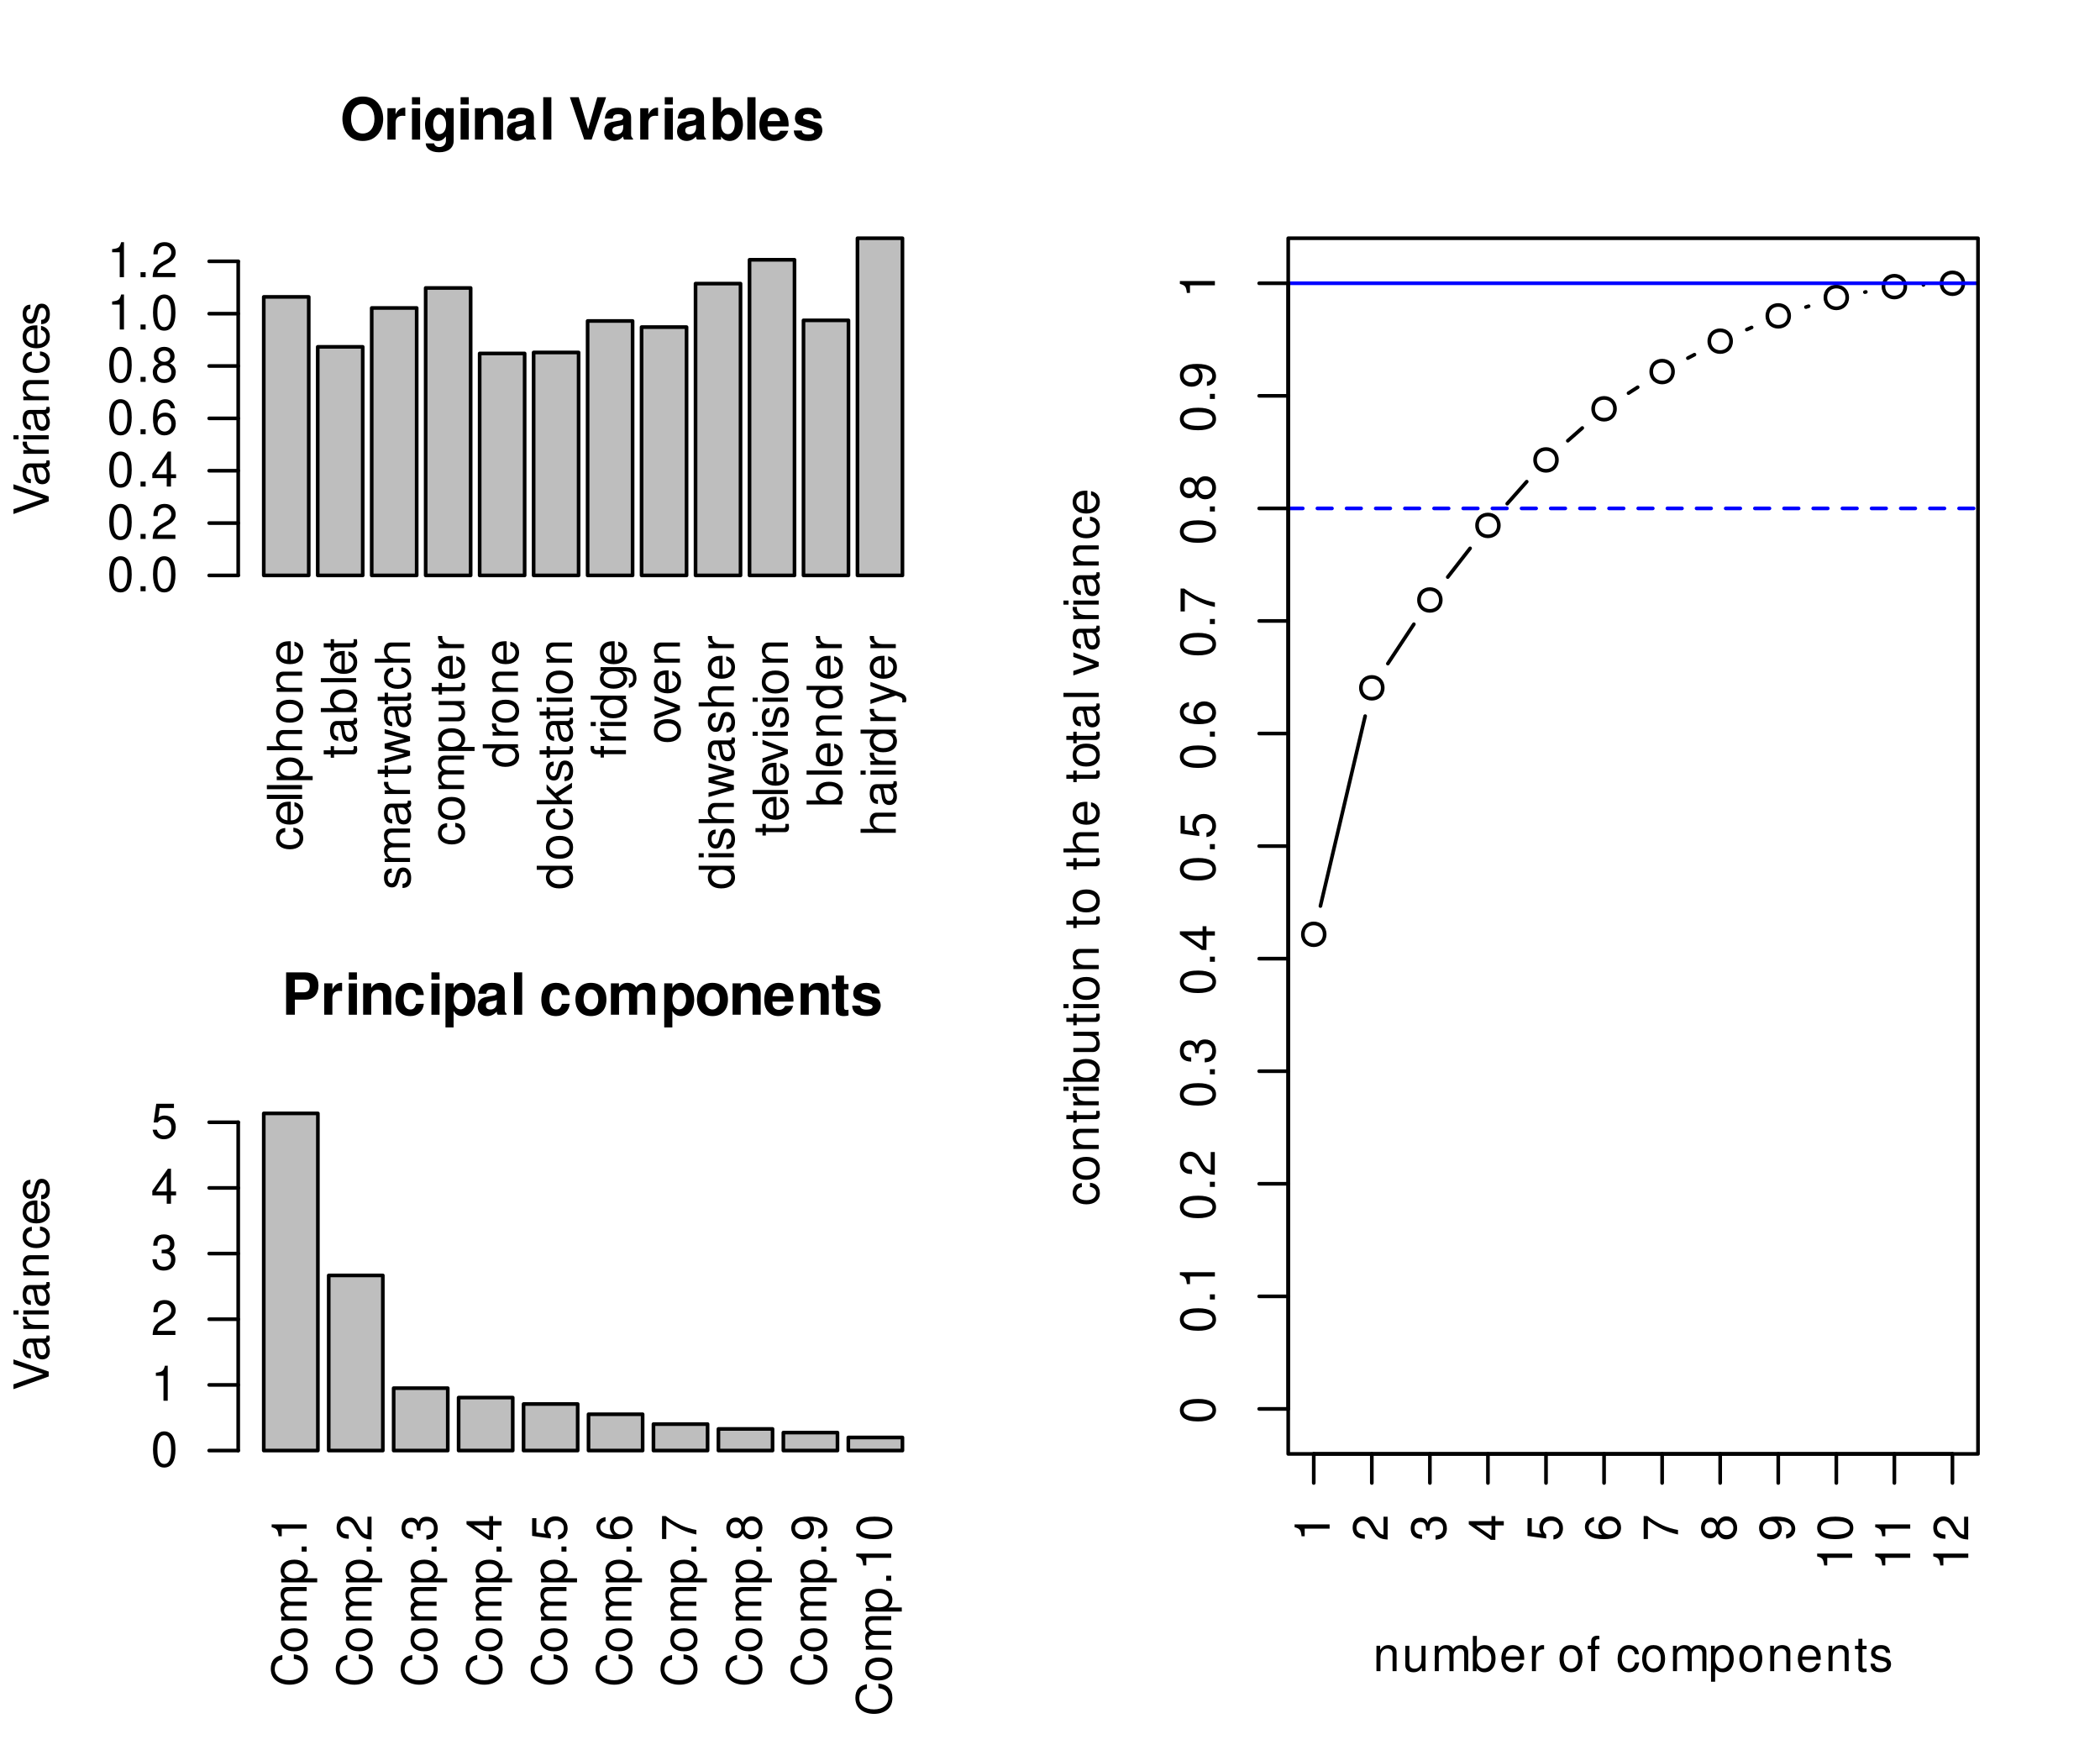 <?xml version="1.0" encoding="UTF-8"?>
<svg xmlns="http://www.w3.org/2000/svg" xmlns:xlink="http://www.w3.org/1999/xlink" width="432pt" height="360pt" viewBox="0 0 432 360" version="1.1">
<defs>
<g>
<symbol overflow="visible" id="glyph0-0">
<path style="stroke:none;" d=""/>
</symbol>
<symbol overflow="visible" id="glyph0-1">
<path style="stroke:none;" d="M -5 -6.594 C -6.594 -6.297 -7.375 -5.391 -7.375 -3.797 C -7.375 -2.812 -7.062 -2.031 -6.469 -1.5 C -5.75 -0.844 -4.719 -0.484 -3.547 -0.484 C -2.344 -0.484 -1.328 -0.844 -0.609 -1.516 C -0.047 -2.094 0.234 -2.812 0.234 -3.75 C 0.234 -5.531 -0.734 -6.516 -2.641 -6.734 L -2.641 -5.781 C -2.156 -5.703 -1.812 -5.609 -1.516 -5.453 C -0.922 -5.156 -0.594 -4.531 -0.594 -3.766 C -0.594 -2.312 -1.734 -1.406 -3.547 -1.406 C -5.422 -1.406 -6.562 -2.266 -6.562 -3.688 C -6.562 -4.266 -6.391 -4.812 -6.094 -5.109 C -5.859 -5.391 -5.547 -5.531 -5 -5.641 Z M -5 -6.594 "/>
</symbol>
<symbol overflow="visible" id="glyph0-2">
<path style="stroke:none;" d="M -5.359 -2.703 C -5.359 -1.234 -4.312 -0.359 -2.562 -0.359 C -0.812 -0.359 0.234 -1.234 0.234 -2.719 C 0.234 -4.188 -0.812 -5.078 -2.531 -5.078 C -4.344 -5.078 -5.359 -4.219 -5.359 -2.703 Z M -4.594 -2.719 C -4.594 -3.656 -3.828 -4.203 -2.531 -4.203 C -1.297 -4.203 -0.531 -3.641 -0.531 -2.719 C -0.531 -1.797 -1.297 -1.219 -2.562 -1.219 C -3.828 -1.219 -4.594 -1.797 -4.594 -2.719 Z M -4.594 -2.719 "/>
</symbol>
<symbol overflow="visible" id="glyph0-3">
<path style="stroke:none;" d="M -5.219 -0.703 L 0 -0.703 L 0 -1.531 L -3.281 -1.531 C -4.031 -1.531 -4.641 -2.078 -4.641 -2.75 C -4.641 -3.375 -4.266 -3.719 -3.594 -3.719 L 0 -3.719 L 0 -4.562 L -3.281 -4.562 C -4.031 -4.562 -4.641 -5.109 -4.641 -5.781 C -4.641 -6.391 -4.25 -6.75 -3.594 -6.75 L 0 -6.75 L 0 -7.578 L -3.906 -7.578 C -4.844 -7.578 -5.359 -7.047 -5.359 -6.078 C -5.359 -5.375 -5.156 -4.953 -4.562 -4.469 C -5.125 -4.156 -5.359 -3.75 -5.359 -3.062 C -5.359 -2.375 -5.109 -1.906 -4.484 -1.469 L -5.219 -1.469 Z M -5.219 -0.703 "/>
</symbol>
<symbol overflow="visible" id="glyph0-4">
<path style="stroke:none;" d="M 2.172 -0.531 L 2.172 -1.375 L -0.547 -1.375 C -0.016 -1.812 0.234 -2.297 0.234 -2.969 C 0.234 -4.328 -0.859 -5.203 -2.516 -5.203 C -4.266 -5.203 -5.359 -4.344 -5.359 -2.969 C -5.359 -2.266 -5.047 -1.688 -4.422 -1.297 L -5.219 -1.297 L -5.219 -0.531 Z M -4.594 -2.828 C -4.594 -3.75 -3.781 -4.344 -2.531 -4.344 C -1.359 -4.344 -0.547 -3.734 -0.547 -2.828 C -0.547 -1.938 -1.344 -1.375 -2.562 -1.375 C -3.797 -1.375 -4.594 -1.938 -4.594 -2.828 Z M -4.594 -2.828 "/>
</symbol>
<symbol overflow="visible" id="glyph0-5">
<path style="stroke:none;" d="M -1.031 -1.906 L -1.031 -0.859 L 0 -0.859 L 0 -1.906 Z M -1.031 -1.906 "/>
</symbol>
<symbol overflow="visible" id="glyph0-6">
<path style="stroke:none;" d="M -5.125 -2.578 L 0 -2.578 L 0 -3.453 L -7.203 -3.453 L -7.203 -2.875 C -6.094 -2.562 -5.938 -2.375 -5.766 -1.016 L -5.125 -1.016 Z M -5.125 -2.578 "/>
</symbol>
<symbol overflow="visible" id="glyph0-7">
<path style="stroke:none;" d="M -0.859 -5.031 L -0.859 -1.328 C -1.469 -1.406 -1.844 -1.734 -2.375 -2.594 L -2.922 -3.594 C -3.469 -4.578 -4.203 -5.094 -5.094 -5.094 C -5.688 -5.094 -6.25 -4.844 -6.641 -4.422 C -7.016 -4.016 -7.203 -3.5 -7.203 -2.828 C -7.203 -1.938 -6.875 -1.266 -6.266 -0.875 C -5.875 -0.625 -5.438 -0.516 -4.703 -0.5 L -4.703 -1.375 C -5.203 -1.406 -5.484 -1.469 -5.719 -1.578 C -6.156 -1.812 -6.422 -2.266 -6.422 -2.797 C -6.422 -3.594 -5.859 -4.188 -5.078 -4.188 C -4.5 -4.188 -4 -3.859 -3.641 -3.234 L -3.109 -2.312 C -2.266 -0.844 -1.578 -0.422 -0.016 -0.344 L -0.016 -5.031 Z M -0.859 -5.031 "/>
</symbol>
<symbol overflow="visible" id="glyph0-8">
<path style="stroke:none;" d="M -3.312 -2.203 L -3.312 -2.672 C -3.312 -3.641 -2.859 -4.141 -2 -4.141 C -1.094 -4.141 -0.547 -3.594 -0.547 -2.688 C -0.547 -1.719 -1.031 -1.25 -2.094 -1.188 L -2.094 -0.312 C -1.516 -0.359 -1.141 -0.453 -0.812 -0.625 C -0.125 -1 0.234 -1.688 0.234 -2.641 C 0.234 -4.094 -0.641 -5.031 -2.016 -5.031 C -2.922 -5.031 -3.422 -4.688 -3.719 -3.844 C -3.984 -4.5 -4.484 -4.828 -5.219 -4.828 C -6.453 -4.828 -7.203 -4.016 -7.203 -2.672 C -7.203 -1.25 -6.406 -0.5 -4.875 -0.469 L -4.875 -1.344 C -5.312 -1.359 -5.562 -1.391 -5.781 -1.5 C -6.188 -1.703 -6.422 -2.141 -6.422 -2.688 C -6.422 -3.469 -5.969 -3.938 -5.188 -3.938 C -4.672 -3.938 -4.375 -3.75 -4.203 -3.359 C -4.094 -3.125 -4.062 -2.812 -4.047 -2.203 Z M -3.312 -2.203 "/>
</symbol>
<symbol overflow="visible" id="glyph0-9">
<path style="stroke:none;" d="M -1.734 -3.25 L 0 -3.25 L 0 -4.125 L -1.734 -4.125 L -1.734 -5.172 L -2.531 -5.172 L -2.531 -4.125 L -7.203 -4.125 L -7.203 -3.484 L -2.672 -0.281 L -1.734 -0.281 Z M -2.531 -3.25 L -2.531 -1.047 L -5.703 -3.25 Z M -2.531 -3.25 "/>
</symbol>
<symbol overflow="visible" id="glyph0-10">
<path style="stroke:none;" d="M -7.062 -4.734 L -7.062 -1.094 L -3.219 -0.562 L -3.219 -1.375 C -3.703 -1.781 -3.875 -2.125 -3.875 -2.672 C -3.875 -3.625 -3.219 -4.203 -2.188 -4.203 C -1.172 -4.203 -0.547 -3.625 -0.547 -2.672 C -0.547 -1.906 -0.938 -1.438 -1.734 -1.219 L -1.734 -0.344 C -1.156 -0.469 -0.875 -0.562 -0.609 -0.781 C -0.078 -1.172 0.234 -1.891 0.234 -2.688 C 0.234 -4.109 -0.812 -5.109 -2.297 -5.109 C -3.688 -5.109 -4.641 -4.188 -4.641 -2.828 C -4.641 -2.328 -4.516 -1.938 -4.219 -1.516 L -6.188 -1.797 L -6.188 -4.734 Z M -7.062 -4.734 "/>
</symbol>
<symbol overflow="visible" id="glyph0-11">
<path style="stroke:none;" d="M -5.328 -4.953 C -6.5 -4.781 -7.203 -4.031 -7.203 -2.953 C -7.203 -2.188 -6.812 -1.484 -6.172 -1.062 C -5.469 -0.609 -4.594 -0.422 -3.281 -0.422 C -2.062 -0.422 -1.297 -0.594 -0.672 -1.031 C -0.078 -1.406 0.234 -2.016 0.234 -2.797 C 0.234 -4.141 -0.781 -5.109 -2.188 -5.109 C -3.5 -5.109 -4.438 -4.203 -4.438 -2.953 C -4.438 -2.25 -4.188 -1.703 -3.656 -1.328 C -5.438 -1.328 -6.422 -1.891 -6.422 -2.891 C -6.422 -3.516 -6.016 -3.938 -5.328 -4.078 Z M -3.656 -2.844 C -3.656 -3.688 -3.062 -4.203 -2.109 -4.203 C -1.203 -4.203 -0.547 -3.609 -0.547 -2.812 C -0.547 -1.984 -1.234 -1.375 -2.156 -1.375 C -3.047 -1.375 -3.656 -1.969 -3.656 -2.844 Z M -3.656 -2.844 "/>
</symbol>
<symbol overflow="visible" id="glyph0-12">
<path style="stroke:none;" d="M -7.062 -5.172 L -7.062 -0.453 L -6.188 -0.453 L -6.188 -4.266 C -3.797 -2.594 -2.312 -1.906 0 -1.375 L 0 -2.312 C -2.266 -2.703 -4.203 -3.578 -6.312 -5.172 Z M -7.062 -5.172 "/>
</symbol>
<symbol overflow="visible" id="glyph0-13">
<path style="stroke:none;" d="M -3.797 -3.891 C -4.234 -4.625 -4.594 -4.859 -5.281 -4.859 C -6.406 -4.859 -7.203 -3.984 -7.203 -2.734 C -7.203 -1.5 -6.406 -0.609 -5.281 -0.609 C -4.594 -0.609 -4.25 -0.844 -3.797 -1.578 C -3.391 -0.766 -2.797 -0.375 -2 -0.375 C -0.688 -0.375 0.234 -1.328 0.234 -2.734 C 0.234 -4.125 -0.688 -5.109 -2 -5.109 C -2.797 -5.109 -3.391 -4.703 -3.797 -3.891 Z M -6.422 -2.734 C -6.422 -3.484 -5.969 -3.969 -5.25 -3.969 C -4.578 -3.969 -4.125 -3.469 -4.125 -2.734 C -4.125 -1.984 -4.578 -1.516 -5.281 -1.516 C -5.969 -1.516 -6.422 -1.984 -6.422 -2.734 Z M -3.391 -2.734 C -3.391 -3.609 -2.812 -4.203 -1.984 -4.203 C -1.109 -4.203 -0.547 -3.625 -0.547 -2.719 C -0.547 -1.859 -1.141 -1.266 -1.969 -1.266 C -2.828 -1.266 -3.391 -1.844 -3.391 -2.734 Z M -3.391 -2.734 "/>
</symbol>
<symbol overflow="visible" id="glyph0-14">
<path style="stroke:none;" d="M -1.641 -0.531 C -0.469 -0.703 0.234 -1.453 0.234 -2.531 C 0.234 -3.312 -0.156 -4.016 -0.797 -4.422 C -1.5 -4.859 -2.375 -5.062 -3.688 -5.062 C -4.891 -5.062 -5.656 -4.891 -6.297 -4.469 C -6.891 -4.078 -7.203 -3.469 -7.203 -2.688 C -7.203 -1.344 -6.188 -0.375 -4.797 -0.375 C -3.469 -0.375 -2.531 -1.281 -2.531 -2.547 C -2.531 -3.219 -2.781 -3.719 -3.328 -4.156 C -1.531 -4.156 -0.547 -3.594 -0.547 -2.594 C -0.547 -1.969 -0.953 -1.547 -1.641 -1.406 Z M -6.422 -2.672 C -6.422 -3.5 -5.75 -4.109 -4.812 -4.109 C -3.938 -4.109 -3.312 -3.516 -3.312 -2.641 C -3.312 -1.797 -3.906 -1.281 -4.859 -1.281 C -5.766 -1.281 -6.422 -1.859 -6.422 -2.672 Z M -6.422 -2.672 "/>
</symbol>
<symbol overflow="visible" id="glyph0-15">
<path style="stroke:none;" d="M -7.203 -2.734 C -7.203 -2.078 -6.891 -1.484 -6.406 -1.109 C -5.766 -0.656 -4.812 -0.422 -3.484 -0.422 C -1.062 -0.422 0.234 -1.219 0.234 -2.734 C 0.234 -4.234 -1.062 -5.047 -3.422 -5.047 C -4.812 -5.047 -5.75 -4.828 -6.406 -4.359 C -6.906 -3.984 -7.203 -3.406 -7.203 -2.734 Z M -6.422 -2.734 C -6.422 -3.688 -5.453 -4.156 -3.5 -4.156 C -1.453 -4.156 -0.5 -3.688 -0.5 -2.719 C -0.5 -1.797 -1.5 -1.328 -3.469 -1.328 C -5.453 -1.328 -6.422 -1.797 -6.422 -2.734 Z M -6.422 -2.734 "/>
</symbol>
<symbol overflow="visible" id="glyph0-16">
<path style="stroke:none;" d="M 0 -3.906 L -7.25 -6.422 L -7.25 -5.438 L -1.109 -3.422 L -7.25 -1.297 L -7.25 -0.297 L 0 -2.906 Z M 0 -3.906 "/>
</symbol>
<symbol overflow="visible" id="glyph0-17">
<path style="stroke:none;" d="M -0.484 -5.328 C -0.469 -5.234 -0.469 -5.203 -0.469 -5.141 C -0.469 -4.859 -0.609 -4.703 -0.875 -4.703 L -3.938 -4.703 C -4.859 -4.703 -5.359 -4.016 -5.359 -2.734 C -5.359 -1.969 -5.141 -1.359 -4.75 -1 C -4.484 -0.766 -4.188 -0.672 -3.672 -0.641 L -3.672 -1.484 C -4.312 -1.547 -4.594 -1.938 -4.594 -2.703 C -4.594 -3.469 -4.312 -3.875 -3.828 -3.875 L -3.609 -3.875 C -3.25 -3.859 -3.109 -3.688 -3.031 -3 C -2.875 -1.828 -2.844 -1.656 -2.703 -1.328 C -2.453 -0.734 -1.984 -0.422 -1.312 -0.422 C -0.375 -0.422 0.234 -1.078 0.234 -2.125 C 0.234 -2.781 0 -3.312 -0.531 -3.906 C 0 -3.969 0.234 -4.219 0.234 -4.75 C 0.234 -4.938 0.203 -5.047 0.141 -5.328 Z M -1.641 -3.875 C -1.359 -3.875 -1.188 -3.797 -0.969 -3.547 C -0.656 -3.203 -0.5 -2.797 -0.5 -2.312 C -0.5 -1.656 -0.812 -1.281 -1.328 -1.281 C -1.875 -1.281 -2.156 -1.641 -2.297 -2.531 C -2.406 -3.422 -2.453 -3.594 -2.578 -3.875 Z M -1.641 -3.875 "/>
</symbol>
<symbol overflow="visible" id="glyph0-18">
<path style="stroke:none;" d="M -5.219 -0.688 L 0 -0.688 L 0 -1.516 L -2.703 -1.516 C -3.969 -1.531 -4.516 -2.047 -4.484 -3.188 L -5.328 -3.188 C -5.359 -3.062 -5.359 -2.969 -5.359 -2.875 C -5.359 -2.344 -5.047 -1.938 -4.266 -1.453 L -5.219 -1.453 Z M -5.219 -0.688 "/>
</symbol>
<symbol overflow="visible" id="glyph0-19">
<path style="stroke:none;" d="M -5.219 -1.5 L -5.219 -0.672 L 0 -0.672 L 0 -1.5 Z M -7.25 -1.5 L -7.25 -0.656 L -6.203 -0.656 L -6.203 -1.5 Z M -7.25 -1.5 "/>
</symbol>
<symbol overflow="visible" id="glyph0-20">
<path style="stroke:none;" d="M -5.219 -0.703 L 0 -0.703 L 0 -1.531 L -2.875 -1.531 C -3.938 -1.531 -4.641 -2.094 -4.641 -2.953 C -4.641 -3.609 -4.234 -4.016 -3.609 -4.016 L 0 -4.016 L 0 -4.844 L -3.938 -4.844 C -4.812 -4.844 -5.359 -4.203 -5.359 -3.188 C -5.359 -2.422 -5.062 -1.922 -4.344 -1.469 L -5.219 -1.469 Z M -5.219 -0.703 "/>
</symbol>
<symbol overflow="visible" id="glyph0-21">
<path style="stroke:none;" d="M -3.469 -4.688 C -3.969 -4.641 -4.297 -4.531 -4.594 -4.344 C -5.078 -3.984 -5.359 -3.359 -5.359 -2.625 C -5.359 -1.219 -4.25 -0.312 -2.516 -0.312 C -0.844 -0.312 0.234 -1.203 0.234 -2.625 C 0.234 -3.859 -0.516 -4.641 -1.797 -4.75 L -1.797 -3.906 C -0.953 -3.766 -0.531 -3.344 -0.531 -2.641 C -0.531 -1.719 -1.281 -1.172 -2.516 -1.172 C -3.828 -1.172 -4.594 -1.719 -4.594 -2.625 C -4.594 -3.312 -4.188 -3.75 -3.469 -3.859 Z M -3.469 -4.688 "/>
</symbol>
<symbol overflow="visible" id="glyph0-22">
<path style="stroke:none;" d="M -2.328 -5.109 C -3.125 -5.109 -3.609 -5.047 -3.984 -4.891 C -4.844 -4.562 -5.359 -3.766 -5.359 -2.781 C -5.359 -1.328 -4.266 -0.391 -2.531 -0.391 C -0.812 -0.391 0.234 -1.297 0.234 -2.766 C 0.234 -3.969 -0.453 -4.781 -1.578 -5 L -1.578 -4.156 C -0.891 -3.938 -0.531 -3.469 -0.531 -2.797 C -0.531 -2.266 -0.781 -1.828 -1.219 -1.547 C -1.516 -1.344 -1.812 -1.281 -2.328 -1.266 Z M -3 -1.281 C -3.969 -1.359 -4.594 -1.938 -4.594 -2.781 C -4.594 -3.625 -3.938 -4.203 -3 -4.203 Z M -3 -1.281 "/>
</symbol>
<symbol overflow="visible" id="glyph0-23">
<path style="stroke:none;" d="M -3.766 -4.359 C -4.781 -4.344 -5.359 -3.672 -5.359 -2.469 C -5.359 -1.25 -4.734 -0.469 -3.766 -0.469 C -2.953 -0.469 -2.562 -0.891 -2.266 -2.125 L -2.078 -2.891 C -1.938 -3.469 -1.734 -3.703 -1.359 -3.703 C -0.859 -3.703 -0.531 -3.219 -0.531 -2.484 C -0.531 -2.047 -0.672 -1.656 -0.891 -1.453 C -1.031 -1.328 -1.188 -1.266 -1.547 -1.219 L -1.547 -0.344 C -0.344 -0.375 0.234 -1.062 0.234 -2.422 C 0.234 -3.734 -0.422 -4.562 -1.422 -4.562 C -2.203 -4.562 -2.625 -4.125 -2.875 -3.094 L -3.062 -2.297 C -3.219 -1.625 -3.438 -1.328 -3.812 -1.328 C -4.297 -1.328 -4.594 -1.766 -4.594 -2.438 C -4.594 -3.109 -4.312 -3.469 -3.766 -3.484 Z M -3.766 -4.359 "/>
</symbol>
<symbol overflow="visible" id="glyph0-24">
<path style="stroke:none;" d="M -7.25 -1.516 L -7.25 -0.672 L 0 -0.672 L 0 -1.516 Z M -7.25 -1.516 "/>
</symbol>
<symbol overflow="visible" id="glyph0-25">
<path style="stroke:none;" d="M -7.25 -0.703 L 0 -0.703 L 0 -1.516 L -2.875 -1.516 C -3.938 -1.516 -4.641 -2.078 -4.641 -2.938 C -4.641 -3.219 -4.562 -3.469 -4.406 -3.672 C -4.234 -3.906 -3.984 -4.016 -3.609 -4.016 L 0 -4.016 L 0 -4.844 L -3.938 -4.844 C -4.812 -4.844 -5.359 -4.203 -5.359 -3.188 C -5.359 -2.453 -5.141 -2.016 -4.5 -1.516 L -7.25 -1.516 Z M -7.25 -0.703 "/>
</symbol>
<symbol overflow="visible" id="glyph0-26">
<path style="stroke:none;" d="M -5.219 -2.531 L -5.219 -1.672 L -6.656 -1.672 L -6.656 -0.844 L -5.219 -0.844 L -5.219 -0.141 L -4.531 -0.141 L -4.531 -0.844 L -0.594 -0.844 C -0.062 -0.844 0.234 -1.203 0.234 -1.844 C 0.234 -2.062 0.203 -2.25 0.156 -2.531 L -0.531 -2.531 C -0.5 -2.406 -0.5 -2.297 -0.5 -2.125 C -0.5 -1.766 -0.594 -1.672 -0.969 -1.672 L -4.531 -1.672 L -4.531 -2.531 Z M -5.219 -2.531 "/>
</symbol>
<symbol overflow="visible" id="glyph0-27">
<path style="stroke:none;" d="M -7.25 -0.531 L 0 -0.531 L 0 -1.281 L -0.672 -1.281 C -0.062 -1.688 0.234 -2.203 0.234 -2.938 C 0.234 -4.312 -0.891 -5.203 -2.625 -5.203 C -4.312 -5.203 -5.359 -4.359 -5.359 -2.969 C -5.359 -2.266 -5.094 -1.75 -4.516 -1.359 L -7.25 -1.359 Z M -4.594 -2.812 C -4.594 -3.75 -3.781 -4.344 -2.531 -4.344 C -1.359 -4.344 -0.547 -3.719 -0.547 -2.812 C -0.547 -1.938 -1.344 -1.359 -2.562 -1.359 C -3.797 -1.359 -4.594 -1.938 -4.594 -2.812 Z M -4.594 -2.812 "/>
</symbol>
<symbol overflow="visible" id="glyph0-28">
<path style="stroke:none;" d="M 0 -5.516 L -5.219 -7.047 L -5.219 -6.109 L -1.156 -5.078 L -5.219 -4.047 L -5.219 -3.031 L -1.156 -2.047 L -5.219 -0.969 L -5.219 -0.062 L 0 -1.578 L 0 -2.516 L -4.094 -3.516 L 0 -4.562 Z M 0 -5.516 "/>
</symbol>
<symbol overflow="visible" id="glyph0-29">
<path style="stroke:none;" d="M 0 -4.797 L -5.219 -4.797 L -5.219 -3.969 L -2.266 -3.969 C -1.188 -3.969 -0.5 -3.406 -0.5 -2.547 C -0.5 -1.891 -0.891 -1.469 -1.516 -1.469 L -5.219 -1.469 L -5.219 -0.641 L -1.188 -0.641 C -0.328 -0.641 0.234 -1.297 0.234 -2.312 C 0.234 -3.078 -0.047 -3.562 -0.734 -4.047 L 0 -4.047 Z M 0 -4.797 "/>
</symbol>
<symbol overflow="visible" id="glyph0-30">
<path style="stroke:none;" d="M -7.25 -4.922 L -7.25 -4.094 L -4.562 -4.094 C -5.094 -3.75 -5.359 -3.188 -5.359 -2.5 C -5.359 -1.141 -4.281 -0.266 -2.625 -0.266 C -0.859 -0.266 0.234 -1.109 0.234 -2.531 C 0.234 -3.25 -0.047 -3.75 -0.688 -4.188 L 0 -4.188 L 0 -4.922 Z M -4.594 -2.641 C -4.594 -3.531 -3.797 -4.094 -2.547 -4.094 C -1.344 -4.094 -0.547 -3.516 -0.547 -2.641 C -0.547 -1.734 -1.359 -1.125 -2.562 -1.125 C -3.781 -1.125 -4.594 -1.734 -4.594 -2.641 Z M -4.594 -2.641 "/>
</symbol>
<symbol overflow="visible" id="glyph0-31">
<path style="stroke:none;" d="M -7.25 -1.406 L -7.25 -0.578 L 0 -0.578 L 0 -1.406 L -2.031 -1.406 L -2.828 -2.203 L 0 -3.969 L 0 -5 L -3.406 -2.859 L -5.219 -4.672 L -5.219 -3.609 L -3 -1.406 Z M -7.25 -1.406 "/>
</symbol>
<symbol overflow="visible" id="glyph0-32">
<path style="stroke:none;" d="M -5.219 -2.562 L -5.219 -1.703 L -6.031 -1.703 C -6.375 -1.703 -6.562 -1.891 -6.562 -2.281 C -6.562 -2.344 -6.562 -2.375 -6.547 -2.562 L -7.234 -2.562 C -7.281 -2.375 -7.281 -2.266 -7.281 -2.094 C -7.281 -1.328 -6.844 -0.875 -6.094 -0.875 L -5.219 -0.875 L -5.219 -0.172 L -4.531 -0.172 L -4.531 -0.875 L 0 -0.875 L 0 -1.703 L -4.531 -1.703 L -4.531 -2.562 Z M -5.219 -2.562 "/>
</symbol>
<symbol overflow="visible" id="glyph0-33">
<path style="stroke:none;" d="M -5.219 -4.016 L -4.453 -4.016 C -5.094 -3.609 -5.359 -3.141 -5.359 -2.484 C -5.359 -1.219 -4.188 -0.344 -2.516 -0.344 C -1.641 -0.344 -1 -0.562 -0.484 -1 C -0.016 -1.391 0.234 -1.891 0.234 -2.422 C 0.234 -3.062 -0.047 -3.5 -0.703 -3.938 L -0.438 -3.938 C 0.953 -3.938 1.469 -3.547 1.469 -2.516 C 1.469 -1.812 1.188 -1.438 0.594 -1.359 L 0.594 -0.516 C 1.562 -0.594 2.172 -1.359 2.172 -2.5 C 2.172 -3.266 1.922 -3.906 1.5 -4.234 C 1.016 -4.641 0.375 -4.781 -0.859 -4.781 L -5.219 -4.781 Z M -4.594 -2.562 C -4.594 -3.438 -3.859 -3.938 -2.531 -3.938 C -1.281 -3.938 -0.531 -3.438 -0.531 -2.562 C -0.531 -1.719 -1.281 -1.219 -2.562 -1.219 C -3.844 -1.219 -4.594 -1.719 -4.594 -2.562 Z M -4.594 -2.562 "/>
</symbol>
<symbol overflow="visible" id="glyph0-34">
<path style="stroke:none;" d="M 0 -2.844 L -5.219 -4.844 L -5.219 -3.906 L -0.984 -2.422 L -5.219 -1.031 L -5.219 -0.094 L 0 -1.938 Z M 0 -2.844 "/>
</symbol>
<symbol overflow="visible" id="glyph0-35">
<path style="stroke:none;" d="M -5.219 -3.859 L -1.156 -2.422 L -5.219 -1.078 L -5.219 -0.203 L 0.016 -1.953 L 0.844 -1.641 C 1.219 -1.5 1.359 -1.328 1.359 -0.969 C 1.359 -0.844 1.328 -0.719 1.297 -0.531 L 2.047 -0.531 C 2.125 -0.703 2.172 -0.875 2.172 -1.094 C 2.172 -1.359 2.078 -1.656 1.922 -1.875 C 1.734 -2.125 1.516 -2.281 1.094 -2.438 L -5.219 -4.75 Z M -5.219 -3.859 "/>
</symbol>
<symbol overflow="visible" id="glyph0-36">
<path style="stroke:none;" d=""/>
</symbol>
<symbol overflow="visible" id="glyph1-0">
<path style="stroke:none;" d=""/>
</symbol>
<symbol overflow="visible" id="glyph1-1">
<path style="stroke:none;" d="M 2.703 -3.109 L 4.938 -3.109 C 6.531 -3.109 7.562 -4.25 7.562 -6.016 C 7.562 -7.75 6.578 -8.719 4.75 -8.719 L 0.906 -8.719 L 0.906 0 L 2.703 0 Z M 2.703 -4.609 L 2.703 -7.219 L 4.375 -7.219 C 5.328 -7.219 5.766 -6.797 5.766 -5.922 C 5.766 -5.016 5.328 -4.609 4.375 -4.609 Z M 2.703 -4.609 "/>
</symbol>
<symbol overflow="visible" id="glyph1-2">
<path style="stroke:none;" d="M 0.75 -6.453 L 0.75 0 L 2.422 0 L 2.422 -3.438 C 2.422 -4.406 2.922 -4.906 3.891 -4.906 C 4.078 -4.906 4.203 -4.891 4.422 -4.859 L 4.422 -6.547 C 4.328 -6.562 4.297 -6.562 4.219 -6.562 C 3.453 -6.562 2.797 -6.062 2.422 -5.188 L 2.422 -6.453 Z M 0.75 -6.453 "/>
</symbol>
<symbol overflow="visible" id="glyph1-3">
<path style="stroke:none;" d="M 2.469 -6.453 L 0.797 -6.453 L 0.797 0 L 2.469 0 Z M 2.469 -8.719 L 0.797 -8.719 L 0.797 -7.219 L 2.469 -7.219 Z M 2.469 -8.719 "/>
</symbol>
<symbol overflow="visible" id="glyph1-4">
<path style="stroke:none;" d="M 0.75 -6.453 L 0.75 0 L 2.422 0 L 2.422 -3.875 C 2.422 -4.641 2.953 -5.141 3.781 -5.141 C 4.5 -5.141 4.859 -4.75 4.859 -3.984 L 4.859 0 L 6.531 0 L 6.531 -4.328 C 6.531 -5.766 5.75 -6.562 4.359 -6.562 C 3.484 -6.562 2.906 -6.25 2.422 -5.516 L 2.422 -6.453 Z M 0.75 -6.453 "/>
</symbol>
<symbol overflow="visible" id="glyph1-5">
<path style="stroke:none;" d="M 6.234 -4.047 C 6.125 -5.625 5.078 -6.562 3.453 -6.562 C 1.516 -6.562 0.406 -5.297 0.406 -3.094 C 0.406 -0.969 1.516 0.281 3.438 0.281 C 5 0.281 6.078 -0.688 6.234 -2.234 L 4.641 -2.234 C 4.438 -1.406 4.094 -1.078 3.438 -1.078 C 2.578 -1.078 2.078 -1.828 2.078 -3.094 C 2.078 -3.719 2.203 -4.281 2.406 -4.656 C 2.594 -5.016 2.969 -5.219 3.438 -5.219 C 4.125 -5.219 4.453 -4.891 4.641 -4.047 Z M 6.234 -4.047 "/>
</symbol>
<symbol overflow="visible" id="glyph1-6">
<path style="stroke:none;" d="M 2.359 -6.453 L 0.688 -6.453 L 0.688 2.609 L 2.359 2.609 L 2.359 -0.766 C 2.766 -0.047 3.344 0.281 4.156 0.281 C 5.719 0.281 6.859 -1.172 6.859 -3.125 C 6.859 -4.047 6.594 -4.953 6.172 -5.547 C 5.734 -6.156 4.938 -6.562 4.156 -6.562 C 3.344 -6.562 2.766 -6.219 2.359 -5.5 Z M 3.781 -5.156 C 4.625 -5.156 5.188 -4.344 5.188 -3.109 C 5.188 -1.922 4.609 -1.109 3.781 -1.109 C 2.922 -1.109 2.359 -1.922 2.359 -3.125 C 2.359 -4.344 2.922 -5.156 3.781 -5.156 Z M 3.781 -5.156 "/>
</symbol>
<symbol overflow="visible" id="glyph1-7">
<path style="stroke:none;" d="M 6.266 -0.203 C 5.969 -0.484 5.875 -0.672 5.875 -0.984 L 5.875 -4.578 C 5.875 -5.891 4.984 -6.562 3.234 -6.562 C 1.5 -6.562 0.578 -5.828 0.484 -4.328 L 2.094 -4.328 C 2.172 -5 2.453 -5.219 3.281 -5.219 C 3.922 -5.219 4.25 -5 4.25 -4.562 C 4.25 -4.344 4.141 -4.172 3.953 -4.062 C 3.734 -3.938 3.734 -3.938 2.906 -3.812 L 2.234 -3.688 C 0.953 -3.484 0.328 -2.828 0.328 -1.656 C 0.328 -0.5 1.109 0.281 2.297 0.281 C 3.016 0.281 3.656 -0.031 4.25 -0.641 C 4.25 -0.312 4.297 -0.188 4.453 0 L 6.266 0 Z M 4.25 -2.594 C 4.25 -1.625 3.766 -1.078 2.922 -1.078 C 2.359 -1.078 2.016 -1.375 2.016 -1.859 C 2.016 -2.359 2.266 -2.594 2.969 -2.734 L 3.531 -2.844 C 3.984 -2.922 4.047 -2.953 4.25 -3.047 Z M 4.25 -2.594 "/>
</symbol>
<symbol overflow="visible" id="glyph1-8">
<path style="stroke:none;" d="M 2.469 -8.719 L 0.797 -8.719 L 0.797 0 L 2.469 0 Z M 2.469 -8.719 "/>
</symbol>
<symbol overflow="visible" id="glyph1-9">
<path style="stroke:none;" d=""/>
</symbol>
<symbol overflow="visible" id="glyph1-10">
<path style="stroke:none;" d="M 3.594 -6.562 C 1.625 -6.562 0.422 -5.266 0.422 -3.141 C 0.422 -1.016 1.625 0.281 3.609 0.281 C 5.578 0.281 6.797 -1.016 6.797 -3.094 C 6.797 -5.281 5.625 -6.562 3.594 -6.562 Z M 3.609 -5.219 C 4.531 -5.219 5.125 -4.391 5.125 -3.125 C 5.125 -1.906 4.5 -1.078 3.609 -1.078 C 2.703 -1.078 2.094 -1.906 2.094 -3.141 C 2.094 -4.391 2.703 -5.219 3.609 -5.219 Z M 3.609 -5.219 "/>
</symbol>
<symbol overflow="visible" id="glyph1-11">
<path style="stroke:none;" d="M 0.719 -6.453 L 0.719 0 L 2.391 0 L 2.391 -3.875 C 2.391 -4.672 2.828 -5.141 3.531 -5.141 C 4.094 -5.141 4.453 -4.812 4.453 -4.297 L 4.453 0 L 6.125 0 L 6.125 -3.875 C 6.125 -4.656 6.547 -5.141 7.266 -5.141 C 7.828 -5.141 8.172 -4.812 8.172 -4.297 L 8.172 0 L 9.844 0 L 9.844 -4.562 C 9.844 -5.828 9.078 -6.562 7.797 -6.562 C 6.969 -6.562 6.406 -6.281 5.906 -5.609 C 5.594 -6.219 4.953 -6.562 4.141 -6.562 C 3.406 -6.562 2.922 -6.328 2.375 -5.656 L 2.375 -6.453 Z M 0.719 -6.453 "/>
</symbol>
<symbol overflow="visible" id="glyph1-12">
<path style="stroke:none;" d="M 6.266 -2.703 C 6.281 -2.844 6.281 -2.906 6.281 -2.984 C 6.281 -3.641 6.188 -4.234 6.031 -4.688 C 5.594 -5.859 4.547 -6.562 3.25 -6.562 C 1.406 -6.562 0.266 -5.219 0.266 -3.062 C 0.266 -0.984 1.391 0.281 3.219 0.281 C 4.656 0.281 5.828 -0.531 6.203 -1.812 L 4.547 -1.812 C 4.344 -1.297 3.891 -1 3.281 -1 C 2.797 -1 2.422 -1.203 2.172 -1.562 C 2.016 -1.812 1.953 -2.094 1.938 -2.703 Z M 1.953 -3.812 C 2.062 -4.812 2.484 -5.281 3.234 -5.281 C 4 -5.281 4.453 -4.766 4.531 -3.812 Z M 1.953 -3.812 "/>
</symbol>
<symbol overflow="visible" id="glyph1-13">
<path style="stroke:none;" d="M 3.594 -6.328 L 2.672 -6.328 L 2.672 -8.062 L 0.984 -8.062 L 0.984 -6.328 L 0.172 -6.328 L 0.172 -5.219 L 0.984 -5.219 L 0.984 -1.25 C 0.984 -0.234 1.531 0.281 2.625 0.281 C 3.016 0.281 3.281 0.234 3.594 0.141 L 3.594 -1.031 C 3.438 -1 3.344 -0.984 3.219 -0.984 C 2.766 -0.984 2.672 -1.125 2.672 -1.703 L 2.672 -5.219 L 3.594 -5.219 Z M 3.594 -6.328 "/>
</symbol>
<symbol overflow="visible" id="glyph1-14">
<path style="stroke:none;" d="M 6.031 -4.375 C 6.016 -5.734 4.953 -6.562 3.234 -6.562 C 1.594 -6.562 0.578 -5.734 0.578 -4.406 C 0.578 -3.984 0.703 -3.609 0.938 -3.359 C 1.156 -3.125 1.359 -3.031 1.984 -2.828 L 3.984 -2.203 C 4.406 -2.062 4.547 -1.938 4.547 -1.672 C 4.547 -1.281 4.078 -1.047 3.297 -1.047 C 2.859 -1.047 2.516 -1.109 2.312 -1.266 C 2.125 -1.406 2.062 -1.531 1.984 -1.875 L 0.344 -1.875 C 0.391 -0.453 1.438 0.281 3.391 0.281 C 4.297 0.281 4.969 0.078 5.453 -0.297 C 5.922 -0.688 6.219 -1.281 6.219 -1.906 C 6.219 -2.75 5.797 -3.281 4.953 -3.531 L 2.828 -4.141 C 2.359 -4.297 2.25 -4.391 2.25 -4.656 C 2.25 -5.016 2.625 -5.25 3.219 -5.25 C 4.016 -5.25 4.406 -4.953 4.422 -4.375 Z M 6.031 -4.375 "/>
</symbol>
<symbol overflow="visible" id="glyph1-15">
<path style="stroke:none;" d="M 4.656 -8.859 C 3.438 -8.859 2.438 -8.453 1.703 -7.656 C 0.922 -6.812 0.484 -5.594 0.484 -4.297 C 0.484 -2.984 0.922 -1.75 1.703 -0.938 C 2.453 -0.125 3.438 0.281 4.672 0.281 C 5.922 0.281 6.891 -0.125 7.656 -0.938 C 8.406 -1.734 8.875 -3 8.875 -4.234 C 8.875 -5.594 8.422 -6.828 7.656 -7.656 C 6.891 -8.469 5.922 -8.859 4.656 -8.859 Z M 4.672 -7.328 C 6.141 -7.328 7.078 -6.125 7.078 -4.25 C 7.078 -2.453 6.109 -1.25 4.672 -1.25 C 3.219 -1.25 2.266 -2.453 2.266 -4.297 C 2.266 -6.125 3.219 -7.328 4.672 -7.328 Z M 4.672 -7.328 "/>
</symbol>
<symbol overflow="visible" id="glyph1-16">
<path style="stroke:none;" d="M 4.781 -6.453 L 4.781 -5.469 C 4.312 -6.219 3.797 -6.562 3.125 -6.562 C 2.547 -6.562 1.906 -6.281 1.469 -5.812 C 0.828 -5.141 0.484 -4.203 0.484 -3.078 C 0.484 -1.094 1.547 0.281 3.078 0.281 C 3.781 0.281 4.203 0.047 4.781 -0.656 L 4.781 0.219 C 4.781 0.984 4.234 1.531 3.438 1.531 C 2.844 1.531 2.469 1.266 2.344 0.781 L 0.625 0.781 C 0.641 1.281 0.812 1.625 1.25 1.984 C 1.766 2.406 2.469 2.609 3.375 2.609 C 5.25 2.609 6.375 1.703 6.375 0.219 L 6.375 -6.453 Z M 3.438 -5.156 C 4.219 -5.156 4.812 -4.297 4.812 -3.094 C 4.812 -1.922 4.25 -1.125 3.406 -1.125 C 2.672 -1.125 2.156 -1.922 2.156 -3.094 C 2.156 -4.312 2.672 -5.156 3.438 -5.156 Z M 3.438 -5.156 "/>
</symbol>
<symbol overflow="visible" id="glyph1-17">
<path style="stroke:none;" d="M 4.75 0 L 7.734 -8.719 L 5.922 -8.719 L 4.031 -2.156 L 2.094 -8.719 L 0.281 -8.719 L 3.234 0 Z M 4.75 0 "/>
</symbol>
<symbol overflow="visible" id="glyph1-18">
<path style="stroke:none;" d="M 0.703 -8.719 L 0.703 0 L 2.375 0 L 2.375 -0.656 C 2.781 -0.031 3.344 0.281 4.156 0.281 C 5.703 0.281 6.875 -1.188 6.875 -3.141 C 6.875 -4.016 6.609 -4.906 6.188 -5.516 C 5.734 -6.156 4.953 -6.562 4.156 -6.562 C 3.344 -6.562 2.781 -6.266 2.375 -5.625 L 2.375 -8.719 Z M 3.797 -5.156 C 4.609 -5.156 5.203 -4.328 5.203 -3.125 C 5.203 -1.953 4.625 -1.125 3.797 -1.125 C 2.938 -1.125 2.375 -1.922 2.375 -3.172 C 2.375 -4.344 2.953 -5.156 3.797 -5.156 Z M 3.797 -5.156 "/>
</symbol>
<symbol overflow="visible" id="glyph2-0">
<path style="stroke:none;" d=""/>
</symbol>
<symbol overflow="visible" id="glyph2-1">
<path style="stroke:none;" d="M 2.734 -7.203 C 2.078 -7.203 1.484 -6.891 1.109 -6.406 C 0.656 -5.766 0.422 -4.812 0.422 -3.484 C 0.422 -1.062 1.219 0.234 2.734 0.234 C 4.234 0.234 5.047 -1.062 5.047 -3.422 C 5.047 -4.812 4.828 -5.75 4.359 -6.406 C 3.984 -6.906 3.406 -7.203 2.734 -7.203 Z M 2.734 -6.422 C 3.688 -6.422 4.156 -5.453 4.156 -3.5 C 4.156 -1.453 3.688 -0.5 2.719 -0.5 C 1.797 -0.5 1.328 -1.5 1.328 -3.469 C 1.328 -5.453 1.797 -6.422 2.734 -6.422 Z M 2.734 -6.422 "/>
</symbol>
<symbol overflow="visible" id="glyph2-2">
<path style="stroke:none;" d="M 2.578 -5.125 L 2.578 0 L 3.453 0 L 3.453 -7.203 L 2.875 -7.203 C 2.562 -6.094 2.375 -5.938 1.016 -5.766 L 1.016 -5.125 Z M 2.578 -5.125 "/>
</symbol>
<symbol overflow="visible" id="glyph2-3">
<path style="stroke:none;" d="M 5.031 -0.859 L 1.328 -0.859 C 1.406 -1.469 1.734 -1.844 2.594 -2.375 L 3.594 -2.922 C 4.578 -3.469 5.094 -4.203 5.094 -5.094 C 5.094 -5.688 4.844 -6.25 4.422 -6.641 C 4.016 -7.016 3.5 -7.203 2.828 -7.203 C 1.938 -7.203 1.266 -6.875 0.875 -6.266 C 0.625 -5.875 0.516 -5.438 0.5 -4.703 L 1.375 -4.703 C 1.406 -5.203 1.469 -5.484 1.578 -5.719 C 1.812 -6.156 2.266 -6.422 2.797 -6.422 C 3.594 -6.422 4.188 -5.859 4.188 -5.078 C 4.188 -4.5 3.859 -4 3.234 -3.641 L 2.312 -3.109 C 0.844 -2.266 0.422 -1.578 0.344 -0.016 L 5.031 -0.016 Z M 5.031 -0.859 "/>
</symbol>
<symbol overflow="visible" id="glyph2-4">
<path style="stroke:none;" d="M 2.203 -3.312 L 2.672 -3.312 C 3.641 -3.312 4.141 -2.859 4.141 -2 C 4.141 -1.094 3.594 -0.547 2.688 -0.547 C 1.719 -0.547 1.25 -1.031 1.188 -2.094 L 0.312 -2.094 C 0.359 -1.516 0.453 -1.141 0.625 -0.812 C 1 -0.125 1.688 0.234 2.641 0.234 C 4.094 0.234 5.031 -0.641 5.031 -2.016 C 5.031 -2.922 4.688 -3.422 3.844 -3.719 C 4.5 -3.984 4.828 -4.484 4.828 -5.219 C 4.828 -6.453 4.016 -7.203 2.672 -7.203 C 1.25 -7.203 0.5 -6.406 0.469 -4.875 L 1.344 -4.875 C 1.359 -5.312 1.391 -5.562 1.5 -5.781 C 1.703 -6.188 2.141 -6.422 2.688 -6.422 C 3.469 -6.422 3.938 -5.969 3.938 -5.188 C 3.938 -4.672 3.75 -4.375 3.359 -4.203 C 3.125 -4.094 2.812 -4.062 2.203 -4.047 Z M 2.203 -3.312 "/>
</symbol>
<symbol overflow="visible" id="glyph2-5">
<path style="stroke:none;" d="M 3.25 -1.734 L 3.25 0 L 4.125 0 L 4.125 -1.734 L 5.172 -1.734 L 5.172 -2.531 L 4.125 -2.531 L 4.125 -7.203 L 3.484 -7.203 L 0.281 -2.672 L 0.281 -1.734 Z M 3.25 -2.531 L 1.047 -2.531 L 3.25 -5.703 Z M 3.25 -2.531 "/>
</symbol>
<symbol overflow="visible" id="glyph2-6">
<path style="stroke:none;" d="M 4.734 -7.062 L 1.094 -7.062 L 0.562 -3.219 L 1.375 -3.219 C 1.781 -3.703 2.125 -3.875 2.672 -3.875 C 3.625 -3.875 4.203 -3.219 4.203 -2.188 C 4.203 -1.172 3.625 -0.547 2.672 -0.547 C 1.906 -0.547 1.438 -0.938 1.219 -1.734 L 0.344 -1.734 C 0.469 -1.156 0.562 -0.875 0.781 -0.609 C 1.172 -0.078 1.891 0.234 2.688 0.234 C 4.109 0.234 5.109 -0.812 5.109 -2.297 C 5.109 -3.688 4.188 -4.641 2.828 -4.641 C 2.328 -4.641 1.938 -4.516 1.516 -4.219 L 1.797 -6.188 L 4.734 -6.188 Z M 4.734 -7.062 "/>
</symbol>
<symbol overflow="visible" id="glyph2-7">
<path style="stroke:none;" d="M 1.906 -1.031 L 0.859 -1.031 L 0.859 0 L 1.906 0 Z M 1.906 -1.031 "/>
</symbol>
<symbol overflow="visible" id="glyph2-8">
<path style="stroke:none;" d="M 4.953 -5.328 C 4.781 -6.5 4.031 -7.203 2.953 -7.203 C 2.188 -7.203 1.484 -6.812 1.062 -6.172 C 0.609 -5.469 0.422 -4.594 0.422 -3.281 C 0.422 -2.062 0.594 -1.297 1.031 -0.672 C 1.406 -0.078 2.016 0.234 2.797 0.234 C 4.141 0.234 5.109 -0.781 5.109 -2.188 C 5.109 -3.5 4.203 -4.438 2.953 -4.438 C 2.25 -4.438 1.703 -4.188 1.328 -3.656 C 1.328 -5.438 1.891 -6.422 2.891 -6.422 C 3.516 -6.422 3.938 -6.016 4.078 -5.328 Z M 2.844 -3.656 C 3.688 -3.656 4.203 -3.062 4.203 -2.109 C 4.203 -1.203 3.609 -0.547 2.812 -0.547 C 1.984 -0.547 1.375 -1.234 1.375 -2.156 C 1.375 -3.047 1.969 -3.656 2.844 -3.656 Z M 2.844 -3.656 "/>
</symbol>
<symbol overflow="visible" id="glyph2-9">
<path style="stroke:none;" d="M 3.891 -3.797 C 4.625 -4.234 4.859 -4.594 4.859 -5.281 C 4.859 -6.406 3.984 -7.203 2.734 -7.203 C 1.5 -7.203 0.609 -6.406 0.609 -5.281 C 0.609 -4.594 0.844 -4.25 1.578 -3.797 C 0.766 -3.391 0.375 -2.797 0.375 -2 C 0.375 -0.688 1.328 0.234 2.734 0.234 C 4.125 0.234 5.109 -0.688 5.109 -2 C 5.109 -2.797 4.703 -3.391 3.891 -3.797 Z M 2.734 -6.422 C 3.484 -6.422 3.969 -5.969 3.969 -5.25 C 3.969 -4.578 3.469 -4.125 2.734 -4.125 C 1.984 -4.125 1.516 -4.578 1.516 -5.281 C 1.516 -5.969 1.984 -6.422 2.734 -6.422 Z M 2.734 -3.391 C 3.609 -3.391 4.203 -2.812 4.203 -1.984 C 4.203 -1.109 3.625 -0.547 2.719 -0.547 C 1.859 -0.547 1.266 -1.141 1.266 -1.969 C 1.266 -2.828 1.844 -3.391 2.734 -3.391 Z M 2.734 -3.391 "/>
</symbol>
<symbol overflow="visible" id="glyph2-10">
<path style="stroke:none;" d="M 0.703 -5.219 L 0.703 0 L 1.531 0 L 1.531 -2.875 C 1.531 -3.938 2.094 -4.641 2.953 -4.641 C 3.609 -4.641 4.016 -4.234 4.016 -3.609 L 4.016 0 L 4.844 0 L 4.844 -3.938 C 4.844 -4.812 4.203 -5.359 3.188 -5.359 C 2.422 -5.359 1.922 -5.062 1.469 -4.344 L 1.469 -5.219 Z M 0.703 -5.219 "/>
</symbol>
<symbol overflow="visible" id="glyph2-11">
<path style="stroke:none;" d="M 4.797 0 L 4.797 -5.219 L 3.969 -5.219 L 3.969 -2.266 C 3.969 -1.188 3.406 -0.5 2.547 -0.5 C 1.891 -0.5 1.469 -0.891 1.469 -1.516 L 1.469 -5.219 L 0.641 -5.219 L 0.641 -1.188 C 0.641 -0.328 1.297 0.234 2.312 0.234 C 3.078 0.234 3.562 -0.047 4.047 -0.734 L 4.047 0 Z M 4.797 0 "/>
</symbol>
<symbol overflow="visible" id="glyph2-12">
<path style="stroke:none;" d="M 0.703 -5.219 L 0.703 0 L 1.531 0 L 1.531 -3.281 C 1.531 -4.031 2.078 -4.641 2.75 -4.641 C 3.375 -4.641 3.719 -4.266 3.719 -3.594 L 3.719 0 L 4.562 0 L 4.562 -3.281 C 4.562 -4.031 5.109 -4.641 5.781 -4.641 C 6.391 -4.641 6.75 -4.25 6.75 -3.594 L 6.75 0 L 7.578 0 L 7.578 -3.906 C 7.578 -4.844 7.047 -5.359 6.078 -5.359 C 5.375 -5.359 4.953 -5.156 4.469 -4.562 C 4.156 -5.125 3.75 -5.359 3.062 -5.359 C 2.375 -5.359 1.906 -5.109 1.469 -4.484 L 1.469 -5.219 Z M 0.703 -5.219 "/>
</symbol>
<symbol overflow="visible" id="glyph2-13">
<path style="stroke:none;" d="M 0.531 -7.25 L 0.531 0 L 1.281 0 L 1.281 -0.672 C 1.688 -0.062 2.203 0.234 2.938 0.234 C 4.312 0.234 5.203 -0.891 5.203 -2.625 C 5.203 -4.312 4.359 -5.359 2.969 -5.359 C 2.266 -5.359 1.75 -5.094 1.359 -4.516 L 1.359 -7.25 Z M 2.812 -4.594 C 3.75 -4.594 4.344 -3.781 4.344 -2.531 C 4.344 -1.359 3.719 -0.547 2.812 -0.547 C 1.938 -0.547 1.359 -1.344 1.359 -2.562 C 1.359 -3.797 1.938 -4.594 2.812 -4.594 Z M 2.812 -4.594 "/>
</symbol>
<symbol overflow="visible" id="glyph2-14">
<path style="stroke:none;" d="M 5.109 -2.328 C 5.109 -3.125 5.047 -3.609 4.891 -3.984 C 4.562 -4.844 3.766 -5.359 2.781 -5.359 C 1.328 -5.359 0.391 -4.266 0.391 -2.531 C 0.391 -0.812 1.297 0.234 2.766 0.234 C 3.969 0.234 4.781 -0.453 5 -1.578 L 4.156 -1.578 C 3.938 -0.891 3.469 -0.531 2.797 -0.531 C 2.266 -0.531 1.828 -0.781 1.547 -1.219 C 1.344 -1.516 1.281 -1.812 1.266 -2.328 Z M 1.281 -3 C 1.359 -3.969 1.938 -4.594 2.781 -4.594 C 3.625 -4.594 4.203 -3.938 4.203 -3 Z M 1.281 -3 "/>
</symbol>
<symbol overflow="visible" id="glyph2-15">
<path style="stroke:none;" d="M 0.688 -5.219 L 0.688 0 L 1.516 0 L 1.516 -2.703 C 1.531 -3.969 2.047 -4.516 3.188 -4.484 L 3.188 -5.328 C 3.062 -5.359 2.969 -5.359 2.875 -5.359 C 2.344 -5.359 1.938 -5.047 1.453 -4.266 L 1.453 -5.219 Z M 0.688 -5.219 "/>
</symbol>
<symbol overflow="visible" id="glyph2-16">
<path style="stroke:none;" d=""/>
</symbol>
<symbol overflow="visible" id="glyph2-17">
<path style="stroke:none;" d="M 2.703 -5.359 C 1.234 -5.359 0.359 -4.312 0.359 -2.562 C 0.359 -0.812 1.234 0.234 2.719 0.234 C 4.188 0.234 5.078 -0.812 5.078 -2.531 C 5.078 -4.344 4.219 -5.359 2.703 -5.359 Z M 2.719 -4.594 C 3.656 -4.594 4.203 -3.828 4.203 -2.531 C 4.203 -1.297 3.641 -0.531 2.719 -0.531 C 1.797 -0.531 1.219 -1.297 1.219 -2.562 C 1.219 -3.828 1.797 -4.594 2.719 -4.594 Z M 2.719 -4.594 "/>
</symbol>
<symbol overflow="visible" id="glyph2-18">
<path style="stroke:none;" d="M 2.562 -5.219 L 1.703 -5.219 L 1.703 -6.031 C 1.703 -6.375 1.891 -6.562 2.281 -6.562 C 2.344 -6.562 2.375 -6.562 2.562 -6.547 L 2.562 -7.234 C 2.375 -7.281 2.266 -7.281 2.094 -7.281 C 1.328 -7.281 0.875 -6.844 0.875 -6.094 L 0.875 -5.219 L 0.172 -5.219 L 0.172 -4.531 L 0.875 -4.531 L 0.875 0 L 1.703 0 L 1.703 -4.531 L 2.562 -4.531 Z M 2.562 -5.219 "/>
</symbol>
<symbol overflow="visible" id="glyph2-19">
<path style="stroke:none;" d="M 4.688 -3.469 C 4.641 -3.969 4.531 -4.297 4.344 -4.594 C 3.984 -5.078 3.359 -5.359 2.625 -5.359 C 1.219 -5.359 0.312 -4.25 0.312 -2.516 C 0.312 -0.844 1.203 0.234 2.625 0.234 C 3.859 0.234 4.641 -0.516 4.75 -1.797 L 3.906 -1.797 C 3.766 -0.953 3.344 -0.531 2.641 -0.531 C 1.719 -0.531 1.172 -1.281 1.172 -2.516 C 1.172 -3.828 1.719 -4.594 2.625 -4.594 C 3.312 -4.594 3.75 -4.188 3.859 -3.469 Z M 4.688 -3.469 "/>
</symbol>
<symbol overflow="visible" id="glyph2-20">
<path style="stroke:none;" d="M 0.531 2.172 L 1.375 2.172 L 1.375 -0.547 C 1.812 -0.016 2.297 0.234 2.969 0.234 C 4.328 0.234 5.203 -0.859 5.203 -2.516 C 5.203 -4.266 4.344 -5.359 2.969 -5.359 C 2.266 -5.359 1.688 -5.047 1.297 -4.422 L 1.297 -5.219 L 0.531 -5.219 Z M 2.828 -4.594 C 3.75 -4.594 4.344 -3.781 4.344 -2.531 C 4.344 -1.359 3.734 -0.547 2.828 -0.547 C 1.938 -0.547 1.375 -1.344 1.375 -2.562 C 1.375 -3.797 1.938 -4.594 2.828 -4.594 Z M 2.828 -4.594 "/>
</symbol>
<symbol overflow="visible" id="glyph2-21">
<path style="stroke:none;" d="M 2.531 -5.219 L 1.672 -5.219 L 1.672 -6.656 L 0.844 -6.656 L 0.844 -5.219 L 0.141 -5.219 L 0.141 -4.531 L 0.844 -4.531 L 0.844 -0.594 C 0.844 -0.062 1.203 0.234 1.844 0.234 C 2.062 0.234 2.25 0.203 2.531 0.156 L 2.531 -0.531 C 2.406 -0.5 2.297 -0.5 2.125 -0.5 C 1.766 -0.5 1.672 -0.594 1.672 -0.969 L 1.672 -4.531 L 2.531 -4.531 Z M 2.531 -5.219 "/>
</symbol>
<symbol overflow="visible" id="glyph2-22">
<path style="stroke:none;" d="M 4.359 -3.766 C 4.344 -4.781 3.672 -5.359 2.469 -5.359 C 1.25 -5.359 0.469 -4.734 0.469 -3.766 C 0.469 -2.953 0.891 -2.562 2.125 -2.266 L 2.891 -2.078 C 3.469 -1.938 3.703 -1.734 3.703 -1.359 C 3.703 -0.859 3.219 -0.531 2.484 -0.531 C 2.047 -0.531 1.656 -0.672 1.453 -0.891 C 1.328 -1.031 1.266 -1.188 1.219 -1.547 L 0.344 -1.547 C 0.375 -0.344 1.062 0.234 2.422 0.234 C 3.734 0.234 4.562 -0.422 4.562 -1.422 C 4.562 -2.203 4.125 -2.625 3.094 -2.875 L 2.297 -3.062 C 1.625 -3.219 1.328 -3.438 1.328 -3.812 C 1.328 -4.297 1.766 -4.594 2.438 -4.594 C 3.109 -4.594 3.469 -4.312 3.484 -3.766 Z M 4.359 -3.766 "/>
</symbol>
</g>
<clipPath id="clip1">
  <path d="M 265.004 57 L 406.902 57 L 406.902 59 L 265.004 59 Z M 265.004 57 "/>
</clipPath>
<clipPath id="clip2">
  <path d="M 265.004 104 L 406.902 104 L 406.902 105 L 265.004 105 Z M 265.004 104 "/>
</clipPath>
</defs>
<g id="surface493">
<rect x="0" y="0" width="432" height="360" style="fill:rgb(100%,100%,100%);fill-opacity:1;stroke:none;"/>
<path style="fill-rule:nonzero;fill:rgb(74.51%,74.51%,74.51%);fill-opacity:1;stroke-width:0.75;stroke-linecap:round;stroke-linejoin:round;stroke:rgb(0%,0%,0%);stroke-opacity:1;stroke-miterlimit:10;" d="M 54.258 298.352 L 65.391 298.352 L 65.391 229.004 L 54.258 229.004 Z M 54.258 298.352 "/>
<path style="fill-rule:nonzero;fill:rgb(74.51%,74.51%,74.51%);fill-opacity:1;stroke-width:0.75;stroke-linecap:round;stroke-linejoin:round;stroke:rgb(0%,0%,0%);stroke-opacity:1;stroke-miterlimit:10;" d="M 67.621 298.352 L 78.754 298.352 L 78.754 262.332 L 67.621 262.332 Z M 67.621 298.352 "/>
<path style="fill-rule:nonzero;fill:rgb(74.51%,74.51%,74.51%);fill-opacity:1;stroke-width:0.75;stroke-linecap:round;stroke-linejoin:round;stroke:rgb(0%,0%,0%);stroke-opacity:1;stroke-miterlimit:10;" d="M 80.98 298.352 L 92.113 298.352 L 92.113 285.516 L 80.98 285.516 Z M 80.98 298.352 "/>
<path style="fill-rule:nonzero;fill:rgb(74.51%,74.51%,74.51%);fill-opacity:1;stroke-width:0.75;stroke-linecap:round;stroke-linejoin:round;stroke:rgb(0%,0%,0%);stroke-opacity:1;stroke-miterlimit:10;" d="M 94.344 298.352 L 105.477 298.352 L 105.477 287.457 L 94.344 287.457 Z M 94.344 298.352 "/>
<path style="fill-rule:nonzero;fill:rgb(74.51%,74.51%,74.51%);fill-opacity:1;stroke-width:0.75;stroke-linecap:round;stroke-linejoin:round;stroke:rgb(0%,0%,0%);stroke-opacity:1;stroke-miterlimit:10;" d="M 107.703 298.352 L 118.836 298.352 L 118.836 288.781 L 107.703 288.781 Z M 107.703 298.352 "/>
<path style="fill-rule:nonzero;fill:rgb(74.51%,74.51%,74.51%);fill-opacity:1;stroke-width:0.75;stroke-linecap:round;stroke-linejoin:round;stroke:rgb(0%,0%,0%);stroke-opacity:1;stroke-miterlimit:10;" d="M 121.066 298.352 L 132.199 298.352 L 132.199 290.883 L 121.066 290.883 Z M 121.066 298.352 "/>
<path style="fill-rule:nonzero;fill:rgb(74.51%,74.51%,74.51%);fill-opacity:1;stroke-width:0.75;stroke-linecap:round;stroke-linejoin:round;stroke:rgb(0%,0%,0%);stroke-opacity:1;stroke-miterlimit:10;" d="M 134.426 298.352 L 145.559 298.352 L 145.559 292.91 L 134.426 292.91 Z M 134.426 298.352 "/>
<path style="fill-rule:nonzero;fill:rgb(74.51%,74.51%,74.51%);fill-opacity:1;stroke-width:0.75;stroke-linecap:round;stroke-linejoin:round;stroke:rgb(0%,0%,0%);stroke-opacity:1;stroke-miterlimit:10;" d="M 147.789 298.352 L 158.922 298.352 L 158.922 293.906 L 147.789 293.906 Z M 147.789 298.352 "/>
<path style="fill-rule:nonzero;fill:rgb(74.51%,74.51%,74.51%);fill-opacity:1;stroke-width:0.75;stroke-linecap:round;stroke-linejoin:round;stroke:rgb(0%,0%,0%);stroke-opacity:1;stroke-miterlimit:10;" d="M 161.148 298.352 L 172.281 298.352 L 172.281 294.656 L 161.148 294.656 Z M 161.148 298.352 "/>
<path style="fill-rule:nonzero;fill:rgb(74.51%,74.51%,74.51%);fill-opacity:1;stroke-width:0.75;stroke-linecap:round;stroke-linejoin:round;stroke:rgb(0%,0%,0%);stroke-opacity:1;stroke-miterlimit:10;" d="M 174.512 298.352 L 185.645 298.352 L 185.645 295.66 L 174.512 295.66 Z M 174.512 298.352 "/>
<g style="fill:rgb(0%,0%,0%);fill-opacity:1;">
  <use xlink:href="#glyph0-1" x="63.085" y="346.996"/>
  <use xlink:href="#glyph0-2" x="63.085" y="339.996"/>
  <use xlink:href="#glyph0-3" x="63.085" y="333.996"/>
  <use xlink:href="#glyph0-4" x="63.085" y="325.996"/>
  <use xlink:href="#glyph0-5" x="63.085" y="319.996"/>
  <use xlink:href="#glyph0-6" x="63.085" y="316.996"/>
</g>
<g style="fill:rgb(0%,0%,0%);fill-opacity:1;">
  <use xlink:href="#glyph0-1" x="76.448" y="346.996"/>
  <use xlink:href="#glyph0-2" x="76.448" y="339.996"/>
  <use xlink:href="#glyph0-3" x="76.448" y="333.996"/>
  <use xlink:href="#glyph0-4" x="76.448" y="325.996"/>
  <use xlink:href="#glyph0-5" x="76.448" y="319.996"/>
  <use xlink:href="#glyph0-7" x="76.448" y="316.996"/>
</g>
<g style="fill:rgb(0%,0%,0%);fill-opacity:1;">
  <use xlink:href="#glyph0-1" x="89.808" y="346.996"/>
  <use xlink:href="#glyph0-2" x="89.808" y="339.996"/>
  <use xlink:href="#glyph0-3" x="89.808" y="333.996"/>
  <use xlink:href="#glyph0-4" x="89.808" y="325.996"/>
  <use xlink:href="#glyph0-5" x="89.808" y="319.996"/>
  <use xlink:href="#glyph0-8" x="89.808" y="316.996"/>
</g>
<g style="fill:rgb(0%,0%,0%);fill-opacity:1;">
  <use xlink:href="#glyph0-1" x="103.171" y="346.996"/>
  <use xlink:href="#glyph0-2" x="103.171" y="339.996"/>
  <use xlink:href="#glyph0-3" x="103.171" y="333.996"/>
  <use xlink:href="#glyph0-4" x="103.171" y="325.996"/>
  <use xlink:href="#glyph0-5" x="103.171" y="319.996"/>
  <use xlink:href="#glyph0-9" x="103.171" y="316.996"/>
</g>
<g style="fill:rgb(0%,0%,0%);fill-opacity:1;">
  <use xlink:href="#glyph0-1" x="116.53" y="346.996"/>
  <use xlink:href="#glyph0-2" x="116.53" y="339.996"/>
  <use xlink:href="#glyph0-3" x="116.53" y="333.996"/>
  <use xlink:href="#glyph0-4" x="116.53" y="325.996"/>
  <use xlink:href="#glyph0-5" x="116.53" y="319.996"/>
  <use xlink:href="#glyph0-10" x="116.53" y="316.996"/>
</g>
<g style="fill:rgb(0%,0%,0%);fill-opacity:1;">
  <use xlink:href="#glyph0-1" x="129.894" y="346.996"/>
  <use xlink:href="#glyph0-2" x="129.894" y="339.996"/>
  <use xlink:href="#glyph0-3" x="129.894" y="333.996"/>
  <use xlink:href="#glyph0-4" x="129.894" y="325.996"/>
  <use xlink:href="#glyph0-5" x="129.894" y="319.996"/>
  <use xlink:href="#glyph0-11" x="129.894" y="316.996"/>
</g>
<g style="fill:rgb(0%,0%,0%);fill-opacity:1;">
  <use xlink:href="#glyph0-1" x="143.253" y="346.996"/>
  <use xlink:href="#glyph0-2" x="143.253" y="339.996"/>
  <use xlink:href="#glyph0-3" x="143.253" y="333.996"/>
  <use xlink:href="#glyph0-4" x="143.253" y="325.996"/>
  <use xlink:href="#glyph0-5" x="143.253" y="319.996"/>
  <use xlink:href="#glyph0-12" x="143.253" y="316.996"/>
</g>
<g style="fill:rgb(0%,0%,0%);fill-opacity:1;">
  <use xlink:href="#glyph0-1" x="156.616" y="346.996"/>
  <use xlink:href="#glyph0-2" x="156.616" y="339.996"/>
  <use xlink:href="#glyph0-3" x="156.616" y="333.996"/>
  <use xlink:href="#glyph0-4" x="156.616" y="325.996"/>
  <use xlink:href="#glyph0-5" x="156.616" y="319.996"/>
  <use xlink:href="#glyph0-13" x="156.616" y="316.996"/>
</g>
<g style="fill:rgb(0%,0%,0%);fill-opacity:1;">
  <use xlink:href="#glyph0-1" x="169.976" y="346.996"/>
  <use xlink:href="#glyph0-2" x="169.976" y="339.996"/>
  <use xlink:href="#glyph0-3" x="169.976" y="333.996"/>
  <use xlink:href="#glyph0-4" x="169.976" y="325.996"/>
  <use xlink:href="#glyph0-5" x="169.976" y="319.996"/>
  <use xlink:href="#glyph0-14" x="169.976" y="316.996"/>
</g>
<g style="fill:rgb(0%,0%,0%);fill-opacity:1;">
  <use xlink:href="#glyph0-1" x="183.339" y="352.996"/>
  <use xlink:href="#glyph0-2" x="183.339" y="345.996"/>
  <use xlink:href="#glyph0-3" x="183.339" y="339.996"/>
  <use xlink:href="#glyph0-4" x="183.339" y="331.996"/>
  <use xlink:href="#glyph0-5" x="183.339" y="325.996"/>
  <use xlink:href="#glyph0-6" x="183.339" y="322.996"/>
  <use xlink:href="#glyph0-15" x="183.339" y="316.996"/>
</g>
<g style="fill:rgb(0%,0%,0%);fill-opacity:1;">
  <use xlink:href="#glyph1-1" x="57.953" y="208.713"/>
  <use xlink:href="#glyph1-2" x="65.953" y="208.713"/>
  <use xlink:href="#glyph1-3" x="70.953" y="208.713"/>
  <use xlink:href="#glyph1-4" x="73.953" y="208.713"/>
  <use xlink:href="#glyph1-5" x="80.953" y="208.713"/>
  <use xlink:href="#glyph1-3" x="87.953" y="208.713"/>
  <use xlink:href="#glyph1-6" x="90.953" y="208.713"/>
  <use xlink:href="#glyph1-7" x="97.953" y="208.713"/>
  <use xlink:href="#glyph1-8" x="104.953" y="208.713"/>
  <use xlink:href="#glyph1-9" x="107.953" y="208.713"/>
  <use xlink:href="#glyph1-5" x="110.953" y="208.713"/>
  <use xlink:href="#glyph1-10" x="117.953" y="208.713"/>
  <use xlink:href="#glyph1-11" x="124.953" y="208.713"/>
  <use xlink:href="#glyph1-6" x="135.953" y="208.713"/>
  <use xlink:href="#glyph1-10" x="142.953" y="208.713"/>
  <use xlink:href="#glyph1-4" x="149.953" y="208.713"/>
  <use xlink:href="#glyph1-12" x="156.953" y="208.713"/>
  <use xlink:href="#glyph1-4" x="163.953" y="208.713"/>
  <use xlink:href="#glyph1-13" x="170.953" y="208.713"/>
  <use xlink:href="#glyph1-14" x="174.953" y="208.713"/>
</g>
<g style="fill:rgb(0%,0%,0%);fill-opacity:1;">
  <use xlink:href="#glyph0-16" x="10.019" y="286.023"/>
  <use xlink:href="#glyph0-17" x="10.019" y="280.023"/>
  <use xlink:href="#glyph0-18" x="10.019" y="274.023"/>
  <use xlink:href="#glyph0-19" x="10.019" y="271.023"/>
  <use xlink:href="#glyph0-17" x="10.019" y="269.023"/>
  <use xlink:href="#glyph0-20" x="10.019" y="263.023"/>
  <use xlink:href="#glyph0-21" x="10.019" y="257.023"/>
  <use xlink:href="#glyph0-22" x="10.019" y="252.023"/>
  <use xlink:href="#glyph0-23" x="10.019" y="247.023"/>
</g>
<path style="fill:none;stroke-width:0.75;stroke-linecap:round;stroke-linejoin:round;stroke:rgb(0%,0%,0%);stroke-opacity:1;stroke-miterlimit:10;" d="M 49.004 298.352 L 49.004 230.828 "/>
<path style="fill:none;stroke-width:0.75;stroke-linecap:round;stroke-linejoin:round;stroke:rgb(0%,0%,0%);stroke-opacity:1;stroke-miterlimit:10;" d="M 49.004 298.352 L 43.027 298.352 "/>
<path style="fill:none;stroke-width:0.75;stroke-linecap:round;stroke-linejoin:round;stroke:rgb(0%,0%,0%);stroke-opacity:1;stroke-miterlimit:10;" d="M 49.004 284.848 L 43.027 284.848 "/>
<path style="fill:none;stroke-width:0.75;stroke-linecap:round;stroke-linejoin:round;stroke:rgb(0%,0%,0%);stroke-opacity:1;stroke-miterlimit:10;" d="M 49.004 271.34 L 43.027 271.34 "/>
<path style="fill:none;stroke-width:0.75;stroke-linecap:round;stroke-linejoin:round;stroke:rgb(0%,0%,0%);stroke-opacity:1;stroke-miterlimit:10;" d="M 49.004 257.836 L 43.027 257.836 "/>
<path style="fill:none;stroke-width:0.75;stroke-linecap:round;stroke-linejoin:round;stroke:rgb(0%,0%,0%);stroke-opacity:1;stroke-miterlimit:10;" d="M 49.004 244.332 L 43.027 244.332 "/>
<path style="fill:none;stroke-width:0.75;stroke-linecap:round;stroke-linejoin:round;stroke:rgb(0%,0%,0%);stroke-opacity:1;stroke-miterlimit:10;" d="M 49.004 230.828 L 43.027 230.828 "/>
<g style="fill:rgb(0%,0%,0%);fill-opacity:1;">
  <use xlink:href="#glyph2-1" x="31.051" y="301.612"/>
</g>
<g style="fill:rgb(0%,0%,0%);fill-opacity:1;">
  <use xlink:href="#glyph2-2" x="31.051" y="288.108"/>
</g>
<g style="fill:rgb(0%,0%,0%);fill-opacity:1;">
  <use xlink:href="#glyph2-3" x="31.051" y="274.601"/>
</g>
<g style="fill:rgb(0%,0%,0%);fill-opacity:1;">
  <use xlink:href="#glyph2-4" x="31.051" y="261.097"/>
</g>
<g style="fill:rgb(0%,0%,0%);fill-opacity:1;">
  <use xlink:href="#glyph2-5" x="31.051" y="247.593"/>
</g>
<g style="fill:rgb(0%,0%,0%);fill-opacity:1;">
  <use xlink:href="#glyph2-6" x="31.051" y="234.089"/>
</g>
<path style="fill-rule:nonzero;fill:rgb(74.51%,74.51%,74.51%);fill-opacity:1;stroke-width:0.75;stroke-linecap:round;stroke-linejoin:round;stroke:rgb(0%,0%,0%);stroke-opacity:1;stroke-miterlimit:10;" d="M 54.258 118.352 L 63.512 118.352 L 63.512 61.066 L 54.258 61.066 Z M 54.258 118.352 "/>
<path style="fill-rule:nonzero;fill:rgb(74.51%,74.51%,74.51%);fill-opacity:1;stroke-width:0.75;stroke-linecap:round;stroke-linejoin:round;stroke:rgb(0%,0%,0%);stroke-opacity:1;stroke-miterlimit:10;" d="M 65.363 118.352 L 74.617 118.352 L 74.617 71.34 L 65.363 71.34 Z M 65.363 118.352 "/>
<path style="fill-rule:nonzero;fill:rgb(74.51%,74.51%,74.51%);fill-opacity:1;stroke-width:0.75;stroke-linecap:round;stroke-linejoin:round;stroke:rgb(0%,0%,0%);stroke-opacity:1;stroke-miterlimit:10;" d="M 76.465 118.352 L 85.719 118.352 L 85.719 63.344 L 76.465 63.344 Z M 76.465 118.352 "/>
<path style="fill-rule:nonzero;fill:rgb(74.51%,74.51%,74.51%);fill-opacity:1;stroke-width:0.75;stroke-linecap:round;stroke-linejoin:round;stroke:rgb(0%,0%,0%);stroke-opacity:1;stroke-miterlimit:10;" d="M 87.566 118.352 L 96.82 118.352 L 96.82 59.23 L 87.566 59.23 Z M 87.566 118.352 "/>
<path style="fill-rule:nonzero;fill:rgb(74.51%,74.51%,74.51%);fill-opacity:1;stroke-width:0.75;stroke-linecap:round;stroke-linejoin:round;stroke:rgb(0%,0%,0%);stroke-opacity:1;stroke-miterlimit:10;" d="M 98.672 118.352 L 107.926 118.352 L 107.926 72.699 L 98.672 72.699 Z M 98.672 118.352 "/>
<path style="fill-rule:nonzero;fill:rgb(74.51%,74.51%,74.51%);fill-opacity:1;stroke-width:0.75;stroke-linecap:round;stroke-linejoin:round;stroke:rgb(0%,0%,0%);stroke-opacity:1;stroke-miterlimit:10;" d="M 109.773 118.352 L 119.027 118.352 L 119.027 72.496 L 109.773 72.496 Z M 109.773 118.352 "/>
<path style="fill-rule:nonzero;fill:rgb(74.51%,74.51%,74.51%);fill-opacity:1;stroke-width:0.75;stroke-linecap:round;stroke-linejoin:round;stroke:rgb(0%,0%,0%);stroke-opacity:1;stroke-miterlimit:10;" d="M 120.879 118.352 L 130.133 118.352 L 130.133 66.02 L 120.879 66.02 Z M 120.879 118.352 "/>
<path style="fill-rule:nonzero;fill:rgb(74.51%,74.51%,74.51%);fill-opacity:1;stroke-width:0.75;stroke-linecap:round;stroke-linejoin:round;stroke:rgb(0%,0%,0%);stroke-opacity:1;stroke-miterlimit:10;" d="M 131.98 118.352 L 141.234 118.352 L 141.234 67.277 L 131.98 67.277 Z M 131.98 118.352 "/>
<path style="fill-rule:nonzero;fill:rgb(74.51%,74.51%,74.51%);fill-opacity:1;stroke-width:0.75;stroke-linecap:round;stroke-linejoin:round;stroke:rgb(0%,0%,0%);stroke-opacity:1;stroke-miterlimit:10;" d="M 143.082 118.352 L 152.336 118.352 L 152.336 58.332 L 143.082 58.332 Z M 143.082 118.352 "/>
<path style="fill-rule:nonzero;fill:rgb(74.51%,74.51%,74.51%);fill-opacity:1;stroke-width:0.75;stroke-linecap:round;stroke-linejoin:round;stroke:rgb(0%,0%,0%);stroke-opacity:1;stroke-miterlimit:10;" d="M 154.188 118.352 L 163.441 118.352 L 163.441 53.43 L 154.188 53.43 Z M 154.188 118.352 "/>
<path style="fill-rule:nonzero;fill:rgb(74.51%,74.51%,74.51%);fill-opacity:1;stroke-width:0.75;stroke-linecap:round;stroke-linejoin:round;stroke:rgb(0%,0%,0%);stroke-opacity:1;stroke-miterlimit:10;" d="M 165.289 118.352 L 174.543 118.352 L 174.543 65.887 L 165.289 65.887 Z M 165.289 118.352 "/>
<path style="fill-rule:nonzero;fill:rgb(74.51%,74.51%,74.51%);fill-opacity:1;stroke-width:0.75;stroke-linecap:round;stroke-linejoin:round;stroke:rgb(0%,0%,0%);stroke-opacity:1;stroke-miterlimit:10;" d="M 176.395 118.352 L 185.648 118.352 L 185.648 49.004 L 176.395 49.004 Z M 176.395 118.352 "/>
<g style="fill:rgb(0%,0%,0%);fill-opacity:1;">
  <use xlink:href="#glyph0-21" x="62.147" y="174.996"/>
  <use xlink:href="#glyph0-22" x="62.147" y="169.996"/>
  <use xlink:href="#glyph0-24" x="62.147" y="164.996"/>
  <use xlink:href="#glyph0-24" x="62.147" y="162.996"/>
  <use xlink:href="#glyph0-4" x="62.147" y="160.996"/>
  <use xlink:href="#glyph0-25" x="62.147" y="154.996"/>
  <use xlink:href="#glyph0-2" x="62.147" y="148.996"/>
  <use xlink:href="#glyph0-20" x="62.147" y="142.996"/>
  <use xlink:href="#glyph0-22" x="62.147" y="136.996"/>
</g>
<g style="fill:rgb(0%,0%,0%);fill-opacity:1;">
  <use xlink:href="#glyph0-26" x="73.249" y="155.996"/>
  <use xlink:href="#glyph0-17" x="73.249" y="152.996"/>
  <use xlink:href="#glyph0-27" x="73.249" y="146.996"/>
  <use xlink:href="#glyph0-24" x="73.249" y="140.996"/>
  <use xlink:href="#glyph0-22" x="73.249" y="138.996"/>
  <use xlink:href="#glyph0-26" x="73.249" y="133.996"/>
</g>
<g style="fill:rgb(0%,0%,0%);fill-opacity:1;">
  <use xlink:href="#glyph0-23" x="84.351" y="182.996"/>
  <use xlink:href="#glyph0-3" x="84.351" y="177.996"/>
  <use xlink:href="#glyph0-17" x="84.351" y="169.996"/>
  <use xlink:href="#glyph0-18" x="84.351" y="163.996"/>
  <use xlink:href="#glyph0-26" x="84.351" y="159.996"/>
  <use xlink:href="#glyph0-28" x="84.351" y="156.996"/>
  <use xlink:href="#glyph0-17" x="84.351" y="149.996"/>
  <use xlink:href="#glyph0-26" x="84.351" y="144.996"/>
  <use xlink:href="#glyph0-21" x="84.351" y="141.996"/>
  <use xlink:href="#glyph0-25" x="84.351" y="136.996"/>
</g>
<g style="fill:rgb(0%,0%,0%);fill-opacity:1;">
  <use xlink:href="#glyph0-21" x="95.456" y="173.996"/>
  <use xlink:href="#glyph0-2" x="95.456" y="168.996"/>
  <use xlink:href="#glyph0-3" x="95.456" y="162.996"/>
  <use xlink:href="#glyph0-4" x="95.456" y="154.996"/>
  <use xlink:href="#glyph0-29" x="95.456" y="148.996"/>
  <use xlink:href="#glyph0-26" x="95.456" y="142.996"/>
  <use xlink:href="#glyph0-22" x="95.456" y="139.996"/>
  <use xlink:href="#glyph0-18" x="95.456" y="133.996"/>
</g>
<g style="fill:rgb(0%,0%,0%);fill-opacity:1;">
  <use xlink:href="#glyph0-30" x="106.558" y="157.996"/>
  <use xlink:href="#glyph0-18" x="106.558" y="151.996"/>
  <use xlink:href="#glyph0-2" x="106.558" y="148.996"/>
  <use xlink:href="#glyph0-20" x="106.558" y="142.996"/>
  <use xlink:href="#glyph0-22" x="106.558" y="136.996"/>
</g>
<g style="fill:rgb(0%,0%,0%);fill-opacity:1;">
  <use xlink:href="#glyph0-30" x="117.663" y="182.996"/>
  <use xlink:href="#glyph0-2" x="117.663" y="176.996"/>
  <use xlink:href="#glyph0-21" x="117.663" y="170.996"/>
  <use xlink:href="#glyph0-31" x="117.663" y="165.996"/>
  <use xlink:href="#glyph0-23" x="117.663" y="160.996"/>
  <use xlink:href="#glyph0-26" x="117.663" y="155.996"/>
  <use xlink:href="#glyph0-17" x="117.663" y="152.996"/>
  <use xlink:href="#glyph0-26" x="117.663" y="147.996"/>
  <use xlink:href="#glyph0-19" x="117.663" y="144.996"/>
  <use xlink:href="#glyph0-2" x="117.663" y="142.996"/>
  <use xlink:href="#glyph0-20" x="117.663" y="136.996"/>
</g>
<g style="fill:rgb(0%,0%,0%);fill-opacity:1;">
  <use xlink:href="#glyph0-32" x="128.765" y="155.996"/>
  <use xlink:href="#glyph0-18" x="128.765" y="152.996"/>
  <use xlink:href="#glyph0-19" x="128.765" y="149.996"/>
  <use xlink:href="#glyph0-30" x="128.765" y="147.996"/>
  <use xlink:href="#glyph0-33" x="128.765" y="141.996"/>
  <use xlink:href="#glyph0-22" x="128.765" y="136.996"/>
</g>
<g style="fill:rgb(0%,0%,0%);fill-opacity:1;">
  <use xlink:href="#glyph0-2" x="139.866" y="152.996"/>
  <use xlink:href="#glyph0-34" x="139.866" y="147.996"/>
  <use xlink:href="#glyph0-22" x="139.866" y="142.996"/>
  <use xlink:href="#glyph0-20" x="139.866" y="136.996"/>
</g>
<g style="fill:rgb(0%,0%,0%);fill-opacity:1;">
  <use xlink:href="#glyph0-30" x="150.972" y="182.996"/>
  <use xlink:href="#glyph0-19" x="150.972" y="176.996"/>
  <use xlink:href="#glyph0-23" x="150.972" y="174.996"/>
  <use xlink:href="#glyph0-25" x="150.972" y="169.996"/>
  <use xlink:href="#glyph0-28" x="150.972" y="163.996"/>
  <use xlink:href="#glyph0-17" x="150.972" y="156.996"/>
  <use xlink:href="#glyph0-23" x="150.972" y="150.996"/>
  <use xlink:href="#glyph0-25" x="150.972" y="145.996"/>
  <use xlink:href="#glyph0-22" x="150.972" y="139.996"/>
  <use xlink:href="#glyph0-18" x="150.972" y="133.996"/>
</g>
<g style="fill:rgb(0%,0%,0%);fill-opacity:1;">
  <use xlink:href="#glyph0-26" x="162.073" y="171.996"/>
  <use xlink:href="#glyph0-22" x="162.073" y="168.996"/>
  <use xlink:href="#glyph0-24" x="162.073" y="163.996"/>
  <use xlink:href="#glyph0-22" x="162.073" y="161.996"/>
  <use xlink:href="#glyph0-34" x="162.073" y="156.996"/>
  <use xlink:href="#glyph0-19" x="162.073" y="151.996"/>
  <use xlink:href="#glyph0-23" x="162.073" y="149.996"/>
  <use xlink:href="#glyph0-19" x="162.073" y="144.996"/>
  <use xlink:href="#glyph0-2" x="162.073" y="142.996"/>
  <use xlink:href="#glyph0-20" x="162.073" y="136.996"/>
</g>
<g style="fill:rgb(0%,0%,0%);fill-opacity:1;">
  <use xlink:href="#glyph0-27" x="173.175" y="165.996"/>
  <use xlink:href="#glyph0-24" x="173.175" y="159.996"/>
  <use xlink:href="#glyph0-22" x="173.175" y="157.996"/>
  <use xlink:href="#glyph0-20" x="173.175" y="151.996"/>
  <use xlink:href="#glyph0-30" x="173.175" y="145.996"/>
  <use xlink:href="#glyph0-22" x="173.175" y="139.996"/>
  <use xlink:href="#glyph0-18" x="173.175" y="133.996"/>
</g>
<g style="fill:rgb(0%,0%,0%);fill-opacity:1;">
  <use xlink:href="#glyph0-25" x="184.28" y="171.996"/>
  <use xlink:href="#glyph0-17" x="184.28" y="165.996"/>
  <use xlink:href="#glyph0-19" x="184.28" y="159.996"/>
  <use xlink:href="#glyph0-18" x="184.28" y="157.996"/>
  <use xlink:href="#glyph0-30" x="184.28" y="154.996"/>
  <use xlink:href="#glyph0-18" x="184.28" y="148.996"/>
  <use xlink:href="#glyph0-35" x="184.28" y="144.996"/>
  <use xlink:href="#glyph0-22" x="184.28" y="139.996"/>
  <use xlink:href="#glyph0-18" x="184.28" y="133.996"/>
</g>
<g style="fill:rgb(0%,0%,0%);fill-opacity:1;">
  <use xlink:href="#glyph1-15" x="69.953" y="28.713"/>
  <use xlink:href="#glyph1-2" x="78.953" y="28.713"/>
  <use xlink:href="#glyph1-3" x="83.953" y="28.713"/>
  <use xlink:href="#glyph1-16" x="86.953" y="28.713"/>
  <use xlink:href="#glyph1-3" x="93.953" y="28.713"/>
  <use xlink:href="#glyph1-4" x="96.953" y="28.713"/>
  <use xlink:href="#glyph1-7" x="103.953" y="28.713"/>
  <use xlink:href="#glyph1-8" x="110.953" y="28.713"/>
  <use xlink:href="#glyph1-9" x="113.953" y="28.713"/>
  <use xlink:href="#glyph1-17" x="116.953" y="28.713"/>
  <use xlink:href="#glyph1-7" x="123.953" y="28.713"/>
  <use xlink:href="#glyph1-2" x="130.953" y="28.713"/>
  <use xlink:href="#glyph1-3" x="135.953" y="28.713"/>
  <use xlink:href="#glyph1-7" x="138.953" y="28.713"/>
  <use xlink:href="#glyph1-18" x="145.953" y="28.713"/>
  <use xlink:href="#glyph1-8" x="152.953" y="28.713"/>
  <use xlink:href="#glyph1-12" x="155.953" y="28.713"/>
  <use xlink:href="#glyph1-14" x="162.953" y="28.713"/>
</g>
<g style="fill:rgb(0%,0%,0%);fill-opacity:1;">
  <use xlink:href="#glyph0-16" x="10.019" y="106.023"/>
  <use xlink:href="#glyph0-17" x="10.019" y="100.023"/>
  <use xlink:href="#glyph0-18" x="10.019" y="94.023"/>
  <use xlink:href="#glyph0-19" x="10.019" y="91.023"/>
  <use xlink:href="#glyph0-17" x="10.019" y="89.023"/>
  <use xlink:href="#glyph0-20" x="10.019" y="83.023"/>
  <use xlink:href="#glyph0-21" x="10.019" y="77.023"/>
  <use xlink:href="#glyph0-22" x="10.019" y="72.023"/>
  <use xlink:href="#glyph0-23" x="10.019" y="67.023"/>
</g>
<path style="fill:none;stroke-width:0.75;stroke-linecap:round;stroke-linejoin:round;stroke:rgb(0%,0%,0%);stroke-opacity:1;stroke-miterlimit:10;" d="M 49.004 118.352 L 49.004 53.75 "/>
<path style="fill:none;stroke-width:0.75;stroke-linecap:round;stroke-linejoin:round;stroke:rgb(0%,0%,0%);stroke-opacity:1;stroke-miterlimit:10;" d="M 49.004 118.352 L 43.027 118.352 "/>
<path style="fill:none;stroke-width:0.75;stroke-linecap:round;stroke-linejoin:round;stroke:rgb(0%,0%,0%);stroke-opacity:1;stroke-miterlimit:10;" d="M 49.004 107.586 L 43.027 107.586 "/>
<path style="fill:none;stroke-width:0.75;stroke-linecap:round;stroke-linejoin:round;stroke:rgb(0%,0%,0%);stroke-opacity:1;stroke-miterlimit:10;" d="M 49.004 96.816 L 43.027 96.816 "/>
<path style="fill:none;stroke-width:0.75;stroke-linecap:round;stroke-linejoin:round;stroke:rgb(0%,0%,0%);stroke-opacity:1;stroke-miterlimit:10;" d="M 49.004 86.051 L 43.027 86.051 "/>
<path style="fill:none;stroke-width:0.75;stroke-linecap:round;stroke-linejoin:round;stroke:rgb(0%,0%,0%);stroke-opacity:1;stroke-miterlimit:10;" d="M 49.004 75.281 L 43.027 75.281 "/>
<path style="fill:none;stroke-width:0.75;stroke-linecap:round;stroke-linejoin:round;stroke:rgb(0%,0%,0%);stroke-opacity:1;stroke-miterlimit:10;" d="M 49.004 64.516 L 43.027 64.516 "/>
<path style="fill:none;stroke-width:0.75;stroke-linecap:round;stroke-linejoin:round;stroke:rgb(0%,0%,0%);stroke-opacity:1;stroke-miterlimit:10;" d="M 49.004 53.75 L 43.027 53.75 "/>
<g style="fill:rgb(0%,0%,0%);fill-opacity:1;">
  <use xlink:href="#glyph2-1" x="22.051" y="121.612"/>
  <use xlink:href="#glyph2-7" x="28.051" y="121.612"/>
  <use xlink:href="#glyph2-1" x="31.051" y="121.612"/>
</g>
<g style="fill:rgb(0%,0%,0%);fill-opacity:1;">
  <use xlink:href="#glyph2-1" x="22.051" y="110.847"/>
  <use xlink:href="#glyph2-7" x="28.051" y="110.847"/>
  <use xlink:href="#glyph2-3" x="31.051" y="110.847"/>
</g>
<g style="fill:rgb(0%,0%,0%);fill-opacity:1;">
  <use xlink:href="#glyph2-1" x="22.051" y="100.077"/>
  <use xlink:href="#glyph2-7" x="28.051" y="100.077"/>
  <use xlink:href="#glyph2-5" x="31.051" y="100.077"/>
</g>
<g style="fill:rgb(0%,0%,0%);fill-opacity:1;">
  <use xlink:href="#glyph2-1" x="22.051" y="89.312"/>
  <use xlink:href="#glyph2-7" x="28.051" y="89.312"/>
  <use xlink:href="#glyph2-8" x="31.051" y="89.312"/>
</g>
<g style="fill:rgb(0%,0%,0%);fill-opacity:1;">
  <use xlink:href="#glyph2-1" x="22.051" y="78.542"/>
  <use xlink:href="#glyph2-7" x="28.051" y="78.542"/>
  <use xlink:href="#glyph2-9" x="31.051" y="78.542"/>
</g>
<g style="fill:rgb(0%,0%,0%);fill-opacity:1;">
  <use xlink:href="#glyph2-2" x="22.051" y="67.776"/>
  <use xlink:href="#glyph2-7" x="28.051" y="67.776"/>
  <use xlink:href="#glyph2-1" x="31.051" y="67.776"/>
</g>
<g style="fill:rgb(0%,0%,0%);fill-opacity:1;">
  <use xlink:href="#glyph2-2" x="22.051" y="57.011"/>
  <use xlink:href="#glyph2-7" x="28.051" y="57.011"/>
  <use xlink:href="#glyph2-3" x="31.051" y="57.011"/>
</g>
<path style="fill:none;stroke-width:0.75;stroke-linecap:round;stroke-linejoin:round;stroke:rgb(0%,0%,0%);stroke-opacity:1;stroke-miterlimit:10;" d="M 271.629 186.355 L 280.832 147.289 "/>
<path style="fill:none;stroke-width:0.75;stroke-linecap:round;stroke-linejoin:round;stroke:rgb(0%,0%,0%);stroke-opacity:1;stroke-miterlimit:10;" d="M 285.5 136.488 L 290.852 128.391 "/>
<path style="fill:none;stroke-width:0.75;stroke-linecap:round;stroke-linejoin:round;stroke:rgb(0%,0%,0%);stroke-opacity:1;stroke-miterlimit:10;" d="M 297.82 118.691 L 302.418 112.785 "/>
<path style="fill:none;stroke-width:0.75;stroke-linecap:round;stroke-linejoin:round;stroke:rgb(0%,0%,0%);stroke-opacity:1;stroke-miterlimit:10;" d="M 310.055 103.598 L 314.07 99.07 "/>
<path style="fill:none;stroke-width:0.75;stroke-linecap:round;stroke-linejoin:round;stroke:rgb(0%,0%,0%);stroke-opacity:1;stroke-miterlimit:10;" d="M 322.52 90.652 L 325.496 88.031 "/>
<path style="fill:none;stroke-width:0.75;stroke-linecap:round;stroke-linejoin:round;stroke:rgb(0%,0%,0%);stroke-opacity:1;stroke-miterlimit:10;" d="M 335.012 80.859 L 336.895 79.652 "/>
<path style="fill:none;stroke-width:0.75;stroke-linecap:round;stroke-linejoin:round;stroke:rgb(0%,0%,0%);stroke-opacity:1;stroke-miterlimit:10;" d="M 347.219 73.656 L 348.574 72.945 "/>
<path style="fill:none;stroke-width:0.75;stroke-linecap:round;stroke-linejoin:round;stroke:rgb(0%,0%,0%);stroke-opacity:1;stroke-miterlimit:10;" d="M 359.348 67.785 L 360.332 67.355 "/>
<path style="fill:none;stroke-width:0.75;stroke-linecap:round;stroke-linejoin:round;stroke:rgb(0%,0%,0%);stroke-opacity:1;stroke-miterlimit:10;" d="M 371.508 63.16 L 372.059 62.984 "/>
<path style="fill:none;stroke-width:0.75;stroke-linecap:round;stroke-linejoin:round;stroke:rgb(0%,0%,0%);stroke-opacity:1;stroke-miterlimit:10;" d="M 383.633 60.086 L 383.828 60.047 "/>
<path style="fill:none;stroke-width:0.75;stroke-linecap:round;stroke-linejoin:round;stroke:rgb(0%,0%,0%);stroke-opacity:1;stroke-miterlimit:10;" d="M 395.668 58.609 L 395.68 58.609 "/>
<path style="fill:none;stroke-width:0.75;stroke-linecap:round;stroke-linejoin:round;stroke:rgb(0%,0%,0%);stroke-opacity:1;stroke-miterlimit:10;" d="M 272.5 192.172 C 272.5 195.16 268.02 195.16 268.02 192.172 C 268.02 189.184 272.5 189.184 272.5 192.172 "/>
<path style="fill:none;stroke-width:0.75;stroke-linecap:round;stroke-linejoin:round;stroke:rgb(0%,0%,0%);stroke-opacity:1;stroke-miterlimit:10;" d="M 284.445 141.473 C 284.445 144.461 279.961 144.461 279.961 141.473 C 279.961 138.484 284.445 138.484 284.445 141.473 "/>
<path style="fill:none;stroke-width:0.75;stroke-linecap:round;stroke-linejoin:round;stroke:rgb(0%,0%,0%);stroke-opacity:1;stroke-miterlimit:10;" d="M 296.387 123.406 C 296.387 126.395 291.906 126.395 291.906 123.406 C 291.906 120.418 296.387 120.418 296.387 123.406 "/>
<path style="fill:none;stroke-width:0.75;stroke-linecap:round;stroke-linejoin:round;stroke:rgb(0%,0%,0%);stroke-opacity:1;stroke-miterlimit:10;" d="M 308.332 108.07 C 308.332 111.059 303.852 111.059 303.852 108.07 C 303.852 105.082 308.332 105.082 308.332 108.07 "/>
<path style="fill:none;stroke-width:0.75;stroke-linecap:round;stroke-linejoin:round;stroke:rgb(0%,0%,0%);stroke-opacity:1;stroke-miterlimit:10;" d="M 320.277 94.598 C 320.277 97.586 315.793 97.586 315.793 94.598 C 315.793 91.609 320.277 91.609 320.277 94.598 "/>
<path style="fill:none;stroke-width:0.75;stroke-linecap:round;stroke-linejoin:round;stroke:rgb(0%,0%,0%);stroke-opacity:1;stroke-miterlimit:10;" d="M 332.223 84.086 C 332.223 87.07 327.738 87.07 327.738 84.086 C 327.738 81.098 332.223 81.098 332.223 84.086 "/>
<path style="fill:none;stroke-width:0.75;stroke-linecap:round;stroke-linejoin:round;stroke:rgb(0%,0%,0%);stroke-opacity:1;stroke-miterlimit:10;" d="M 344.164 76.426 C 344.164 79.414 339.684 79.414 339.684 76.426 C 339.684 73.438 344.164 73.438 344.164 76.426 "/>
<path style="fill:none;stroke-width:0.75;stroke-linecap:round;stroke-linejoin:round;stroke:rgb(0%,0%,0%);stroke-opacity:1;stroke-miterlimit:10;" d="M 356.109 70.172 C 356.109 73.16 351.629 73.16 351.629 70.172 C 351.629 67.184 356.109 67.184 356.109 70.172 "/>
<path style="fill:none;stroke-width:0.75;stroke-linecap:round;stroke-linejoin:round;stroke:rgb(0%,0%,0%);stroke-opacity:1;stroke-miterlimit:10;" d="M 368.055 64.969 C 368.055 67.957 363.57 67.957 363.57 64.969 C 363.57 61.98 368.055 61.98 368.055 64.969 "/>
<path style="fill:none;stroke-width:0.75;stroke-linecap:round;stroke-linejoin:round;stroke:rgb(0%,0%,0%);stroke-opacity:1;stroke-miterlimit:10;" d="M 379.996 61.18 C 379.996 64.168 375.516 64.168 375.516 61.18 C 375.516 58.191 379.996 58.191 379.996 61.18 "/>
<path style="fill:none;stroke-width:0.75;stroke-linecap:round;stroke-linejoin:round;stroke:rgb(0%,0%,0%);stroke-opacity:1;stroke-miterlimit:10;" d="M 391.941 58.953 C 391.941 61.941 387.461 61.941 387.461 58.953 C 387.461 55.965 391.941 55.965 391.941 58.953 "/>
<path style="fill:none;stroke-width:0.75;stroke-linecap:round;stroke-linejoin:round;stroke:rgb(0%,0%,0%);stroke-opacity:1;stroke-miterlimit:10;" d="M 403.887 58.266 C 403.887 61.254 399.406 61.254 399.406 58.266 C 399.406 55.277 403.887 55.277 403.887 58.266 "/>
<g style="fill:rgb(0%,0%,0%);fill-opacity:1;">
  <use xlink:href="#glyph2-10" x="282.453" y="343.722"/>
  <use xlink:href="#glyph2-11" x="288.453" y="343.722"/>
  <use xlink:href="#glyph2-12" x="294.453" y="343.722"/>
  <use xlink:href="#glyph2-13" x="302.453" y="343.722"/>
  <use xlink:href="#glyph2-14" x="308.453" y="343.722"/>
  <use xlink:href="#glyph2-15" x="314.453" y="343.722"/>
  <use xlink:href="#glyph2-16" x="317.453" y="343.722"/>
  <use xlink:href="#glyph2-17" x="320.453" y="343.722"/>
  <use xlink:href="#glyph2-18" x="326.453" y="343.722"/>
  <use xlink:href="#glyph2-16" x="329.453" y="343.722"/>
  <use xlink:href="#glyph2-19" x="332.453" y="343.722"/>
  <use xlink:href="#glyph2-17" x="337.453" y="343.722"/>
  <use xlink:href="#glyph2-12" x="343.453" y="343.722"/>
  <use xlink:href="#glyph2-20" x="351.453" y="343.722"/>
  <use xlink:href="#glyph2-17" x="357.453" y="343.722"/>
  <use xlink:href="#glyph2-10" x="363.453" y="343.722"/>
  <use xlink:href="#glyph2-14" x="369.453" y="343.722"/>
  <use xlink:href="#glyph2-10" x="375.453" y="343.722"/>
  <use xlink:href="#glyph2-21" x="381.453" y="343.722"/>
  <use xlink:href="#glyph2-22" x="384.453" y="343.722"/>
</g>
<g style="fill:rgb(0%,0%,0%);fill-opacity:1;">
  <use xlink:href="#glyph0-21" x="226.019" y="248.023"/>
  <use xlink:href="#glyph0-2" x="226.019" y="243.023"/>
  <use xlink:href="#glyph0-20" x="226.019" y="237.023"/>
  <use xlink:href="#glyph0-26" x="226.019" y="231.023"/>
  <use xlink:href="#glyph0-18" x="226.019" y="228.023"/>
  <use xlink:href="#glyph0-19" x="226.019" y="225.023"/>
  <use xlink:href="#glyph0-27" x="226.019" y="223.023"/>
  <use xlink:href="#glyph0-29" x="226.019" y="217.023"/>
  <use xlink:href="#glyph0-26" x="226.019" y="211.023"/>
  <use xlink:href="#glyph0-19" x="226.019" y="208.023"/>
  <use xlink:href="#glyph0-2" x="226.019" y="206.023"/>
  <use xlink:href="#glyph0-20" x="226.019" y="200.023"/>
  <use xlink:href="#glyph0-36" x="226.019" y="194.023"/>
  <use xlink:href="#glyph0-26" x="226.019" y="191.023"/>
  <use xlink:href="#glyph0-2" x="226.019" y="188.023"/>
  <use xlink:href="#glyph0-36" x="226.019" y="182.023"/>
  <use xlink:href="#glyph0-26" x="226.019" y="179.023"/>
  <use xlink:href="#glyph0-25" x="226.019" y="176.023"/>
  <use xlink:href="#glyph0-22" x="226.019" y="170.023"/>
  <use xlink:href="#glyph0-36" x="226.019" y="164.023"/>
  <use xlink:href="#glyph0-26" x="226.019" y="161.023"/>
  <use xlink:href="#glyph0-2" x="226.019" y="158.023"/>
  <use xlink:href="#glyph0-26" x="226.019" y="153.023"/>
  <use xlink:href="#glyph0-17" x="226.019" y="150.023"/>
  <use xlink:href="#glyph0-24" x="226.019" y="144.023"/>
  <use xlink:href="#glyph0-36" x="226.019" y="142.023"/>
  <use xlink:href="#glyph0-34" x="226.019" y="139.023"/>
  <use xlink:href="#glyph0-17" x="226.019" y="134.023"/>
  <use xlink:href="#glyph0-18" x="226.019" y="128.023"/>
  <use xlink:href="#glyph0-19" x="226.019" y="125.023"/>
  <use xlink:href="#glyph0-17" x="226.019" y="123.023"/>
  <use xlink:href="#glyph0-20" x="226.019" y="117.023"/>
  <use xlink:href="#glyph0-21" x="226.019" y="111.023"/>
  <use xlink:href="#glyph0-22" x="226.019" y="106.023"/>
</g>
<g clip-path="url(#clip1)" clip-rule="nonzero">
<path style="fill:none;stroke-width:0.75;stroke-linecap:round;stroke-linejoin:round;stroke:rgb(0%,0%,100%);stroke-opacity:1;stroke-miterlimit:10;" d="M 265.004 58.266 L 406.902 58.266 "/>
</g>
<g clip-path="url(#clip2)" clip-rule="nonzero">
<path style="fill:none;stroke-width:0.75;stroke-linecap:round;stroke-linejoin:round;stroke:rgb(0%,0%,100%);stroke-opacity:1;stroke-dasharray:3,3;stroke-miterlimit:10;" d="M 265.004 104.566 L 406.902 104.566 "/>
</g>
<path style="fill:none;stroke-width:0.75;stroke-linecap:round;stroke-linejoin:round;stroke:rgb(0%,0%,0%);stroke-opacity:1;stroke-miterlimit:10;" d="M 265.004 299.043 L 406.902 299.043 L 406.902 49.004 L 265.004 49.004 Z M 265.004 299.043 "/>
<path style="fill:none;stroke-width:0.75;stroke-linecap:round;stroke-linejoin:round;stroke:rgb(0%,0%,0%);stroke-opacity:1;stroke-miterlimit:10;" d="M 265.004 289.785 L 265.004 58.266 "/>
<path style="fill:none;stroke-width:0.75;stroke-linecap:round;stroke-linejoin:round;stroke:rgb(0%,0%,0%);stroke-opacity:1;stroke-miterlimit:10;" d="M 265.004 289.785 L 259.027 289.785 "/>
<path style="fill:none;stroke-width:0.75;stroke-linecap:round;stroke-linejoin:round;stroke:rgb(0%,0%,0%);stroke-opacity:1;stroke-miterlimit:10;" d="M 265.004 266.633 L 259.027 266.633 "/>
<path style="fill:none;stroke-width:0.75;stroke-linecap:round;stroke-linejoin:round;stroke:rgb(0%,0%,0%);stroke-opacity:1;stroke-miterlimit:10;" d="M 265.004 243.48 L 259.027 243.48 "/>
<path style="fill:none;stroke-width:0.75;stroke-linecap:round;stroke-linejoin:round;stroke:rgb(0%,0%,0%);stroke-opacity:1;stroke-miterlimit:10;" d="M 265.004 220.328 L 259.027 220.328 "/>
<path style="fill:none;stroke-width:0.75;stroke-linecap:round;stroke-linejoin:round;stroke:rgb(0%,0%,0%);stroke-opacity:1;stroke-miterlimit:10;" d="M 265.004 197.176 L 259.027 197.176 "/>
<path style="fill:none;stroke-width:0.75;stroke-linecap:round;stroke-linejoin:round;stroke:rgb(0%,0%,0%);stroke-opacity:1;stroke-miterlimit:10;" d="M 265.004 174.023 L 259.027 174.023 "/>
<path style="fill:none;stroke-width:0.75;stroke-linecap:round;stroke-linejoin:round;stroke:rgb(0%,0%,0%);stroke-opacity:1;stroke-miterlimit:10;" d="M 265.004 150.871 L 259.027 150.871 "/>
<path style="fill:none;stroke-width:0.75;stroke-linecap:round;stroke-linejoin:round;stroke:rgb(0%,0%,0%);stroke-opacity:1;stroke-miterlimit:10;" d="M 265.004 127.719 L 259.027 127.719 "/>
<path style="fill:none;stroke-width:0.75;stroke-linecap:round;stroke-linejoin:round;stroke:rgb(0%,0%,0%);stroke-opacity:1;stroke-miterlimit:10;" d="M 265.004 104.566 L 259.027 104.566 "/>
<path style="fill:none;stroke-width:0.75;stroke-linecap:round;stroke-linejoin:round;stroke:rgb(0%,0%,0%);stroke-opacity:1;stroke-miterlimit:10;" d="M 265.004 81.414 L 259.027 81.414 "/>
<path style="fill:none;stroke-width:0.75;stroke-linecap:round;stroke-linejoin:round;stroke:rgb(0%,0%,0%);stroke-opacity:1;stroke-miterlimit:10;" d="M 265.004 58.266 L 259.027 58.266 "/>
<g style="fill:rgb(0%,0%,0%);fill-opacity:1;">
  <use xlink:href="#glyph0-15" x="249.921" y="292.785"/>
</g>
<g style="fill:rgb(0%,0%,0%);fill-opacity:1;">
  <use xlink:href="#glyph0-15" x="249.921" y="274.133"/>
  <use xlink:href="#glyph0-5" x="249.921" y="268.133"/>
  <use xlink:href="#glyph0-6" x="249.921" y="265.133"/>
</g>
<g style="fill:rgb(0%,0%,0%);fill-opacity:1;">
  <use xlink:href="#glyph0-15" x="249.921" y="250.98"/>
  <use xlink:href="#glyph0-5" x="249.921" y="244.98"/>
  <use xlink:href="#glyph0-7" x="249.921" y="241.98"/>
</g>
<g style="fill:rgb(0%,0%,0%);fill-opacity:1;">
  <use xlink:href="#glyph0-15" x="249.921" y="227.828"/>
  <use xlink:href="#glyph0-5" x="249.921" y="221.828"/>
  <use xlink:href="#glyph0-8" x="249.921" y="218.828"/>
</g>
<g style="fill:rgb(0%,0%,0%);fill-opacity:1;">
  <use xlink:href="#glyph0-15" x="249.921" y="204.676"/>
  <use xlink:href="#glyph0-5" x="249.921" y="198.676"/>
  <use xlink:href="#glyph0-9" x="249.921" y="195.676"/>
</g>
<g style="fill:rgb(0%,0%,0%);fill-opacity:1;">
  <use xlink:href="#glyph0-15" x="249.921" y="181.523"/>
  <use xlink:href="#glyph0-5" x="249.921" y="175.523"/>
  <use xlink:href="#glyph0-10" x="249.921" y="172.523"/>
</g>
<g style="fill:rgb(0%,0%,0%);fill-opacity:1;">
  <use xlink:href="#glyph0-15" x="249.921" y="158.371"/>
  <use xlink:href="#glyph0-5" x="249.921" y="152.371"/>
  <use xlink:href="#glyph0-11" x="249.921" y="149.371"/>
</g>
<g style="fill:rgb(0%,0%,0%);fill-opacity:1;">
  <use xlink:href="#glyph0-15" x="249.921" y="135.219"/>
  <use xlink:href="#glyph0-5" x="249.921" y="129.219"/>
  <use xlink:href="#glyph0-12" x="249.921" y="126.219"/>
</g>
<g style="fill:rgb(0%,0%,0%);fill-opacity:1;">
  <use xlink:href="#glyph0-15" x="249.921" y="112.066"/>
  <use xlink:href="#glyph0-5" x="249.921" y="106.066"/>
  <use xlink:href="#glyph0-13" x="249.921" y="103.066"/>
</g>
<g style="fill:rgb(0%,0%,0%);fill-opacity:1;">
  <use xlink:href="#glyph0-15" x="249.921" y="88.914"/>
  <use xlink:href="#glyph0-5" x="249.921" y="82.914"/>
  <use xlink:href="#glyph0-14" x="249.921" y="79.914"/>
</g>
<g style="fill:rgb(0%,0%,0%);fill-opacity:1;">
  <use xlink:href="#glyph0-6" x="249.921" y="61.266"/>
</g>
<path style="fill:none;stroke-width:0.75;stroke-linecap:round;stroke-linejoin:round;stroke:rgb(0%,0%,0%);stroke-opacity:1;stroke-miterlimit:10;" d="M 270.258 299.043 L 401.645 299.043 "/>
<path style="fill:none;stroke-width:0.75;stroke-linecap:round;stroke-linejoin:round;stroke:rgb(0%,0%,0%);stroke-opacity:1;stroke-miterlimit:10;" d="M 270.258 299.043 L 270.258 305.02 "/>
<path style="fill:none;stroke-width:0.75;stroke-linecap:round;stroke-linejoin:round;stroke:rgb(0%,0%,0%);stroke-opacity:1;stroke-miterlimit:10;" d="M 282.203 299.043 L 282.203 305.02 "/>
<path style="fill:none;stroke-width:0.75;stroke-linecap:round;stroke-linejoin:round;stroke:rgb(0%,0%,0%);stroke-opacity:1;stroke-miterlimit:10;" d="M 294.148 299.043 L 294.148 305.02 "/>
<path style="fill:none;stroke-width:0.75;stroke-linecap:round;stroke-linejoin:round;stroke:rgb(0%,0%,0%);stroke-opacity:1;stroke-miterlimit:10;" d="M 306.09 299.043 L 306.09 305.02 "/>
<path style="fill:none;stroke-width:0.75;stroke-linecap:round;stroke-linejoin:round;stroke:rgb(0%,0%,0%);stroke-opacity:1;stroke-miterlimit:10;" d="M 318.035 299.043 L 318.035 305.02 "/>
<path style="fill:none;stroke-width:0.75;stroke-linecap:round;stroke-linejoin:round;stroke:rgb(0%,0%,0%);stroke-opacity:1;stroke-miterlimit:10;" d="M 329.98 299.043 L 329.98 305.02 "/>
<path style="fill:none;stroke-width:0.75;stroke-linecap:round;stroke-linejoin:round;stroke:rgb(0%,0%,0%);stroke-opacity:1;stroke-miterlimit:10;" d="M 341.926 299.043 L 341.926 305.02 "/>
<path style="fill:none;stroke-width:0.75;stroke-linecap:round;stroke-linejoin:round;stroke:rgb(0%,0%,0%);stroke-opacity:1;stroke-miterlimit:10;" d="M 353.867 299.043 L 353.867 305.02 "/>
<path style="fill:none;stroke-width:0.75;stroke-linecap:round;stroke-linejoin:round;stroke:rgb(0%,0%,0%);stroke-opacity:1;stroke-miterlimit:10;" d="M 365.812 299.043 L 365.812 305.02 "/>
<path style="fill:none;stroke-width:0.75;stroke-linecap:round;stroke-linejoin:round;stroke:rgb(0%,0%,0%);stroke-opacity:1;stroke-miterlimit:10;" d="M 377.758 299.043 L 377.758 305.02 "/>
<path style="fill:none;stroke-width:0.75;stroke-linecap:round;stroke-linejoin:round;stroke:rgb(0%,0%,0%);stroke-opacity:1;stroke-miterlimit:10;" d="M 389.699 299.043 L 389.699 305.02 "/>
<path style="fill:none;stroke-width:0.75;stroke-linecap:round;stroke-linejoin:round;stroke:rgb(0%,0%,0%);stroke-opacity:1;stroke-miterlimit:10;" d="M 401.645 299.043 L 401.645 305.02 "/>
<g style="fill:rgb(0%,0%,0%);fill-opacity:1;">
  <use xlink:href="#glyph0-6" x="273.519" y="316.996"/>
</g>
<g style="fill:rgb(0%,0%,0%);fill-opacity:1;">
  <use xlink:href="#glyph0-7" x="285.464" y="316.996"/>
</g>
<g style="fill:rgb(0%,0%,0%);fill-opacity:1;">
  <use xlink:href="#glyph0-8" x="297.409" y="316.996"/>
</g>
<g style="fill:rgb(0%,0%,0%);fill-opacity:1;">
  <use xlink:href="#glyph0-9" x="309.351" y="316.996"/>
</g>
<g style="fill:rgb(0%,0%,0%);fill-opacity:1;">
  <use xlink:href="#glyph0-10" x="321.296" y="316.996"/>
</g>
<g style="fill:rgb(0%,0%,0%);fill-opacity:1;">
  <use xlink:href="#glyph0-11" x="333.241" y="316.996"/>
</g>
<g style="fill:rgb(0%,0%,0%);fill-opacity:1;">
  <use xlink:href="#glyph0-12" x="345.187" y="316.996"/>
</g>
<g style="fill:rgb(0%,0%,0%);fill-opacity:1;">
  <use xlink:href="#glyph0-13" x="357.128" y="316.996"/>
</g>
<g style="fill:rgb(0%,0%,0%);fill-opacity:1;">
  <use xlink:href="#glyph0-14" x="369.073" y="316.996"/>
</g>
<g style="fill:rgb(0%,0%,0%);fill-opacity:1;">
  <use xlink:href="#glyph0-6" x="381.019" y="322.996"/>
  <use xlink:href="#glyph0-15" x="381.019" y="316.996"/>
</g>
<g style="fill:rgb(0%,0%,0%);fill-opacity:1;">
  <use xlink:href="#glyph0-6" x="392.96" y="322.996"/>
  <use xlink:href="#glyph0-6" x="392.96" y="316.996"/>
</g>
<g style="fill:rgb(0%,0%,0%);fill-opacity:1;">
  <use xlink:href="#glyph0-6" x="404.905" y="322.996"/>
  <use xlink:href="#glyph0-7" x="404.905" y="316.996"/>
</g>
</g>
</svg>

